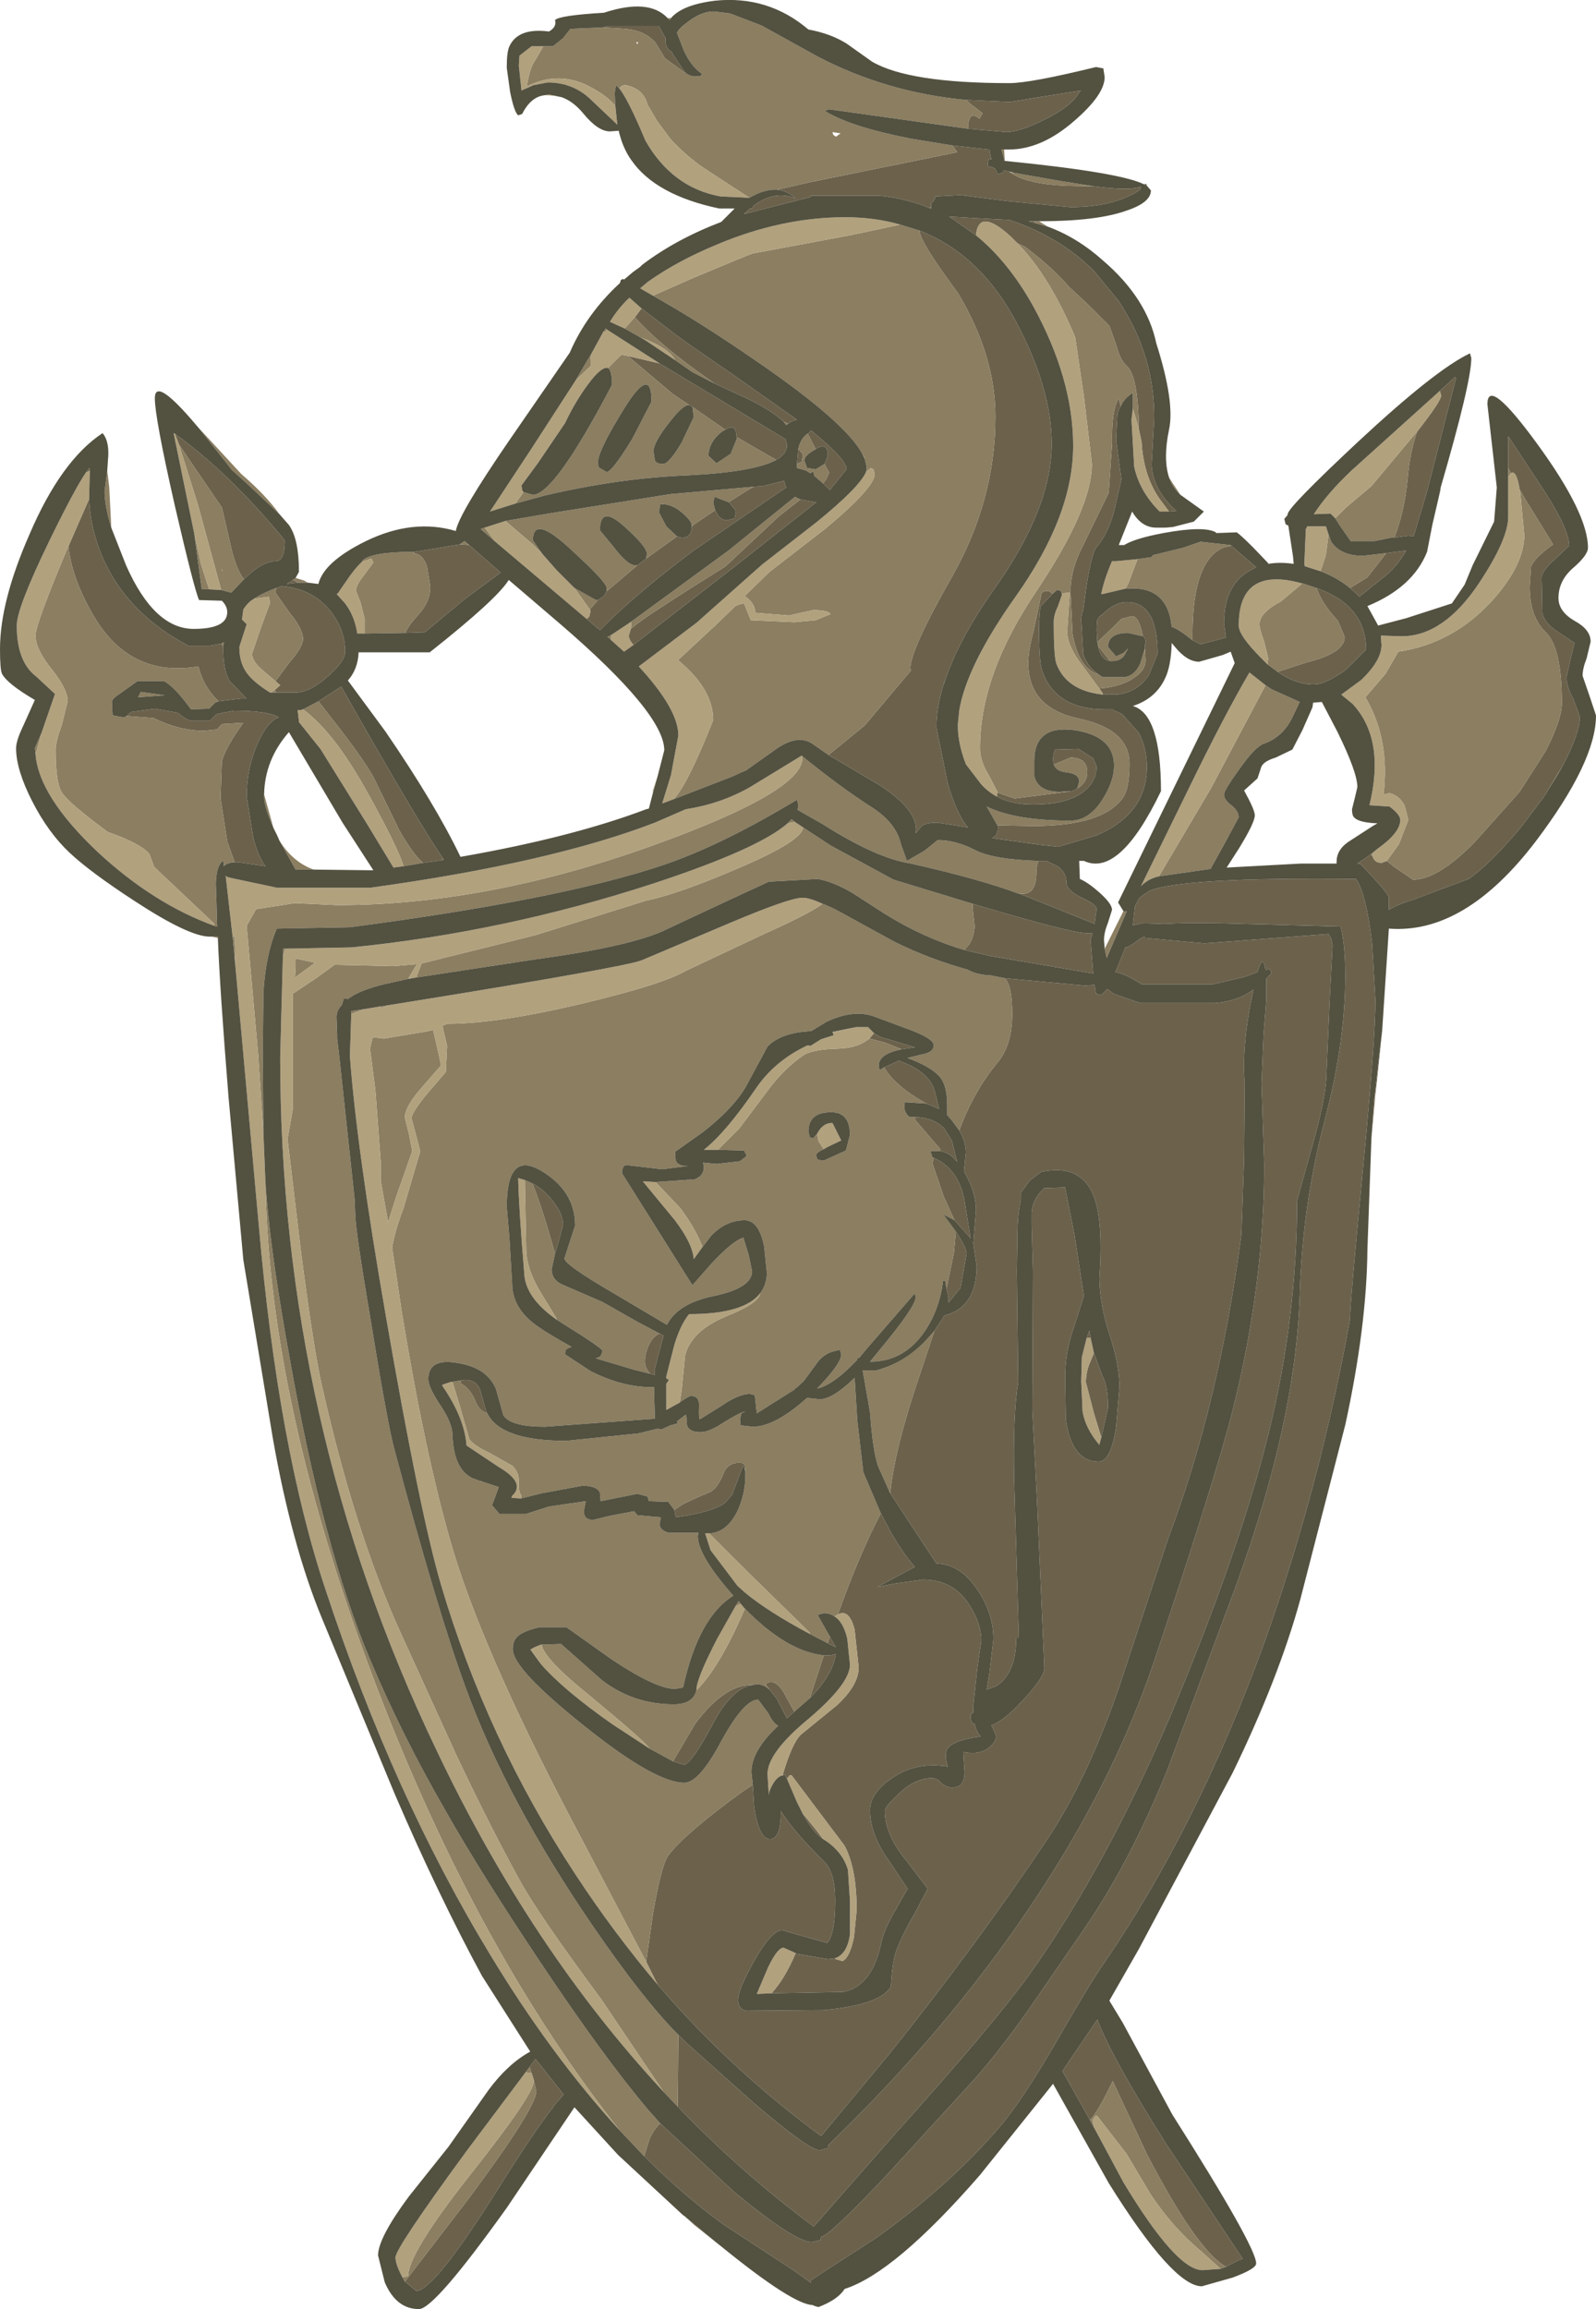 <?xml version="1.0" encoding="UTF-8" standalone="no"?>
<svg xmlns:ffdec="https://www.free-decompiler.com/flash" xmlns:xlink="http://www.w3.org/1999/xlink" ffdec:objectType="frame" height="172.2px" width="119.05px" xmlns="http://www.w3.org/2000/svg">
  <g transform="matrix(1.0, 0.0, 0.0, 1.0, 0.0, 0.0)">
    <use ffdec:characterId="1648" height="172.2" transform="matrix(1.0, 0.0, 0.0, 1.0, 0.0, 0.0)" width="119.05" xlink:href="#shape0"/>
  </g>
  <defs>
    <g id="shape0" transform="matrix(1.0, 0.0, 0.0, 1.0, 0.0, 0.0)">
      <path d="M85.35 13.75 L85.5 13.7 85.55 13.85 85.35 13.75 M107.45 36.5 L107.3 37.1 106.85 39.1 107.45 36.5 M103.1 76.85 L102.7 80.7 102.6 81.55 102.5 82.05 102.9 78.5 103.1 76.85 M81.65 13.9 Q84.4 14.25 85.1 13.9 L85.05 14.15 Q83.1 15.45 79.85 15.45 L75.15 15.0 71.65 14.55 69.75 14.65 Q69.8 14.9 69.45 15.15 L69.45 15.45 69.3 15.5 Q67.55 14.8 65.65 14.6 L60.45 14.6 60.45 14.7 55.55 15.95 55.55 15.9 55.95 15.55 56.1 15.55 56.2 15.35 Q57.8 14.15 59.35 14.8 58.7 14.2 57.95 14.15 L60.35 13.6 71.4 11.35 71.05 10.85 73.8 11.15 73.95 11.9 73.75 11.85 73.7 12.15 Q73.7 12.65 73.8 12.4 L74.2 12.55 74.45 13.0 74.85 12.85 74.85 12.7 75.3 12.8 75.35 12.85 Q76.5 13.7 79.45 13.85 L81.65 13.9 M84.95 32.0 Q84.9 28.05 84.05 27.3 83.55 26.85 83.3 25.85 L82.75 24.3 81.25 22.8 79.75 21.4 Q78.5 19.95 76.45 18.4 L75.9 18.15 75.4 17.65 Q73.0 15.45 72.8 17.55 L70.8 16.15 74.3 16.35 75.3 16.4 Q79.05 17.65 81.6 20.2 L83.45 22.45 83.7 22.85 Q86.1 26.65 86.1 31.15 L85.9 34.65 Q86.0 36.55 87.75 38.1 L87.2 38.15 86.6 37.35 Q85.3 35.6 85.15 32.95 L84.95 32.0 M74.4 59.1 L74.95 59.3 75.7 59.55 79.95 59.0 80.1 58.95 80.35 58.8 Q81.1 58.35 81.1 57.6 81.1 56.5 79.85 56.5 L78.65 57.0 78.6 57.0 78.55 56.7 Q78.55 56.2 78.7 55.9 L80.45 55.85 81.55 56.55 81.8 57.15 Q81.8 58.1 81.1 58.8 79.9 60.0 77.05 60.0 75.45 60.0 74.35 59.4 L74.4 59.1 M74.4 61.55 L77.05 61.6 Q82.25 61.6 83.75 59.5 84.25 58.8 84.25 56.95 84.25 54.4 80.5 53.6 76.7 52.8 76.7 49.45 76.7 48.5 77.1 47.05 L77.7 44.2 Q78.2 43.9 78.5 44.3 L77.6 45.25 77.5 46.45 Q77.5 49.25 77.7 49.9 78.65 52.9 82.45 52.9 L83.05 52.9 83.05 52.95 83.7 53.25 84.95 54.65 85.05 54.85 Q85.55 55.95 85.55 57.2 85.55 60.7 81.8 62.3 L78.95 63.15 77.55 63.0 74.0 62.5 Q74.45 62.35 74.45 61.6 L74.4 61.55 M82.0 51.35 Q83.7 51.2 84.65 50.5 85.45 49.95 85.45 49.25 L85.4 48.35 85.4 48.1 Q85.55 47.65 85.25 47.45 84.95 45.95 84.45 45.95 L83.65 46.15 83.05 46.75 81.85 47.9 81.8 46.95 81.85 46.2 82.05 45.95 82.1 45.9 82.15 45.9 82.2 45.85 Q83.15 44.9 84.05 44.9 86.35 44.9 86.35 48.75 L85.7 50.35 Q84.7 51.8 83.05 51.8 L82.25 51.8 82.25 51.7 82.0 51.35 M81.95 50.3 Q80.45 49.85 80.0 47.25 L79.85 44.1 Q79.85 42.45 80.8 40.65 L82.7 36.75 82.95 33.05 Q82.9 30.6 83.45 29.7 L83.6 30.3 Q83.4 30.6 83.35 30.95 L83.25 32.8 83.65 35.75 83.25 37.5 Q82.8 39.65 81.8 40.8 81.45 41.2 81.05 43.65 L80.8 45.5 Q80.65 45.85 80.65 46.3 L80.7 46.85 80.7 46.95 80.8 48.75 Q81.05 49.65 81.95 50.3 M88.95 47.75 L88.95 47.35 Q88.95 41.7 91.35 40.8 L91.85 40.7 93.7 42.3 93.15 42.6 Q91.3 43.7 91.3 46.5 L91.45 47.55 90.5 47.8 89.55 48.05 88.95 47.75 M81.9 48.15 L82.8 49.3 Q82.1 49.2 81.9 48.15 M104.0 40.1 Q104.75 38.2 105.0 35.7 105.15 33.8 105.7 32.2 107.5 29.9 107.5 29.5 L107.4 29.15 108.55 28.1 108.6 28.25 106.45 36.65 105.45 40.0 105.05 39.95 104.0 40.1 M103.4 41.25 L104.9 41.05 Q104.15 42.35 103.15 43.1 L101.4 44.5 101.2 44.3 100.7 43.85 102.0 43.05 103.4 41.25 M98.2 43.85 Q101.9 45.15 101.9 48.45 L100.4 49.95 Q98.85 51.05 98.0 51.05 96.65 51.05 95.3 50.1 L97.45 49.4 Q100.3 48.7 100.3 47.5 L99.8 46.3 99.75 46.25 Q98.6 45.0 98.2 43.85 M112.5 32.6 L112.55 32.6 115.25 36.7 Q117.05 39.5 117.05 40.7 L116.05 41.65 Q115.0 42.55 115.0 43.1 L115.05 45.6 Q115.05 46.35 116.25 47.15 L117.45 47.95 117.15 49.15 116.85 50.5 Q116.85 51.2 117.35 52.1 L117.85 53.45 Q117.85 54.65 116.6 57.05 L115.15 59.45 113.45 61.7 Q111.15 64.45 109.55 65.55 L105.4 67.1 Q104.25 67.45 103.6 67.85 L103.6 66.95 Q103.6 66.65 101.45 64.4 L101.25 64.4 102.2 63.75 102.35 63.75 102.35 63.8 102.5 64.1 Q102.7 64.35 103.05 64.35 L103.45 64.2 104.0 64.65 105.4 65.6 Q107.25 65.6 110.0 62.8 L113.35 59.05 115.3 56.0 Q116.5 53.65 116.5 52.45 116.5 48.3 115.3 47.15 114.1 46.0 114.1 43.75 L114.2 42.25 Q114.45 41.6 115.85 40.6 L113.75 37.2 113.35 36.5 Q113.1 35.0 112.7 35.3 L112.5 34.9 112.5 32.6 M49.25 158.35 L54.75 163.45 Q59.3 167.2 60.55 167.2 L61.2 167.05 61.25 166.8 Q61.8 166.8 66.1 162.25 L72.1 155.7 Q74.2 153.45 76.7 149.9 L80.8 143.95 Q84.25 138.95 87.05 132.05 L91.45 120.25 Q96.65 106.7 96.95 96.55 97.15 89.85 98.8 83.6 100.35 77.7 100.35 72.75 100.35 70.5 100.0 69.1 L91.0 68.85 Q88.4 68.8 86.9 68.9 L85.25 68.85 84.5 69.0 84.65 67.65 84.7 67.5 85.0 66.95 85.7 66.45 Q88.15 65.4 101.15 65.55 101.9 66.6 102.35 70.35 L102.6 74.6 Q102.6 77.45 101.65 87.35 100.7 97.25 100.7 98.4 98.45 110.85 94.35 122.4 89.35 136.2 82.35 146.4 81.3 147.9 78.6 152.6 76.35 156.45 74.75 158.4 71.0 162.85 65.35 166.9 60.45 170.05 60.45 170.1 L60.5 170.25 59.25 169.35 53.9 165.85 Q50.9 163.65 48.05 160.8 L48.45 159.5 Q48.8 158.75 49.25 158.35 M77.45 64.2 L78.05 64.2 78.9 64.6 Q79.55 65.1 79.55 65.8 79.55 66.4 80.7 66.95 81.8 67.45 81.8 67.8 L81.65 68.9 76.05 66.65 76.0 66.65 76.3 66.65 Q77.25 66.65 77.3 65.25 77.3 64.6 77.45 64.2 M50.6 151.75 L51.1 152.25 56.25 156.85 Q60.35 160.35 61.15 160.35 L61.75 160.2 61.8 159.95 Q70.55 151.5 76.7 142.4 83.0 133.1 86.1 123.85 90.65 110.3 91.95 105.15 94.3 95.8 94.3 86.85 L94.1 80.8 94.25 77.15 94.45 74.65 94.45 73.0 94.85 72.55 94.7 72.25 94.4 72.35 Q94.2 71.05 93.8 72.5 L92.85 72.85 90.5 73.4 85.15 73.4 Q83.9 72.6 83.2 72.5 L83.95 70.65 84.05 70.65 84.5 70.4 85.05 70.0 85.35 69.85 85.45 69.95 89.85 70.35 99.1 69.65 99.3 70.0 99.4 70.5 99.2 74.25 98.95 79.95 Q98.95 81.75 97.85 85.6 L96.75 89.55 Q96.75 98.25 94.65 106.8 92.5 115.6 87.25 128.1 82.4 139.4 76.75 147.3 74.0 151.1 66.8 159.1 L60.7 166.05 Q55.3 162.05 50.55 157.1 L50.6 151.75 M72.55 67.4 L73.4 67.65 Q80.0 69.6 81.15 69.6 L81.5 69.6 81.35 70.1 81.55 72.6 73.9 71.3 71.95 70.85 72.05 70.7 Q72.6 70.2 72.7 69.1 L72.55 67.7 72.55 67.4 M74.95 72.95 L80.95 73.5 81.65 73.45 81.75 74.1 82.15 74.2 82.6 73.75 83.05 74.1 85.05 74.8 90.65 74.8 Q92.3 74.65 93.35 73.9 L93.5 73.8 Q92.6 77.9 92.85 80.8 L92.8 86.45 92.6 92.05 Q90.95 104.65 87.15 114.7 L83.45 125.9 Q81.1 132.7 78.1 137.2 72.95 144.9 66.4 153.1 L61.25 159.3 Q54.5 154.35 49.05 148.0 L48.2 146.3 48.7 142.75 Q49.35 138.95 49.9 138.3 51.25 136.6 55.4 133.6 L56.15 133.1 56.25 134.7 Q56.6 137.15 57.45 137.15 58.25 137.15 58.25 135.05 L58.3 135.15 Q59.35 136.75 61.45 138.8 62.3 139.6 62.3 141.7 62.3 144.25 61.7 144.9 L58.35 143.95 Q57.55 143.95 56.25 146.25 55.05 148.4 55.05 149.15 55.05 149.8 55.65 149.95 L61.45 149.9 Q65.7 149.5 66.45 148.15 66.55 146.45 66.8 145.65 67.15 144.55 68.25 142.65 L69.2 140.85 67.6 138.75 Q66.0 136.8 66.0 135.05 66.0 134.75 67.0 133.8 68.25 132.6 69.5 132.6 69.9 132.6 70.2 132.95 70.55 133.3 71.05 133.3 71.95 133.3 71.95 132.15 L71.85 130.65 Q73.1 130.9 73.8 130.3 74.3 129.9 74.3 129.45 L73.95 128.65 Q74.8 128.4 76.2 126.9 77.9 125.1 77.9 124.4 L77.35 111.8 77.0 105.15 77.05 94.85 76.95 91.3 76.95 90.6 Q76.95 89.45 77.9 88.6 L79.45 88.55 80.15 92.1 80.85 96.65 80.15 98.85 Q79.45 100.8 79.45 102.65 L79.5 105.85 Q79.95 109.0 81.95 109.0 82.85 109.0 83.25 106.45 L83.5 103.45 Q83.5 101.8 82.8 99.65 82.05 97.4 82.0 95.35 82.25 92.05 81.85 90.15 81.15 86.65 77.65 87.4 L76.8 88.05 76.15 88.95 76.15 89.5 Q75.95 90.3 75.9 91.55 L75.85 94.8 75.95 103.1 Q75.55 105.45 75.65 110.4 L76.0 122.15 75.8 122.15 Q75.8 124.8 74.3 125.75 L73.6 126.0 73.8 124.8 74.1 122.25 Q74.1 119.95 72.45 117.95 71.35 116.65 69.85 116.6 L68.2 114.1 66.4 111.35 Q66.75 107.95 68.65 102.4 L69.7 99.25 70.45 98.1 Q72.85 97.5 72.85 94.4 L72.6 92.75 72.8 90.25 Q72.8 88.9 71.9 87.35 L72.05 85.95 Q72.05 85.15 71.55 84.3 72.65 81.35 74.4 79.25 75.5 77.95 75.5 75.6 75.5 73.5 74.95 72.95 M72.2 9.6 Q72.25 8.15 73.05 8.85 L73.3 8.45 72.45 7.8 72.05 7.45 75.35 7.6 78.4 7.1 80.65 6.75 80.5 6.9 Q79.9 7.95 77.95 8.9 76.1 9.85 75.05 9.85 L72.2 9.6 M51.1 5.4 L51.05 5.4 49.6 4.35 48.9 3.2 Q48.1 2.25 46.55 2.15 L44.95 2.05 45.3 1.95 49.15 1.95 49.65 2.85 49.65 3.2 Q49.75 3.7 50.1 3.85 L50.2 4.05 51.1 5.4 M61.8 56.3 L64.5 54.1 67.95 50.0 67.9 49.85 Q67.9 48.45 71.1 42.85 74.25 37.2 74.25 31.1 74.25 26.5 71.45 21.85 68.6 18.0 68.6 17.25 L68.6 17.2 Q73.2 19.0 75.9 24.2 78.45 29.05 78.45 33.1 78.45 37.9 74.15 43.95 71.5 47.7 70.5 50.75 L70.4 50.95 70.4 51.0 Q69.85 52.75 69.85 54.25 L70.7 58.45 Q71.35 60.65 72.15 61.65 L72.15 61.7 69.95 61.35 Q69.0 61.35 68.7 61.65 L68.3 62.15 Q68.6 60.5 65.6 58.55 L61.8 56.3 M77.1 16.5 L77.25 16.65 76.7 16.5 77.1 16.5 M45.15 24.55 L45.25 24.65 45.0 24.75 45.15 24.55 M46.85 26.55 L49.2 27.1 58.6 32.75 58.7 33.15 Q58.75 33.8 57.9 34.3 L54.95 32.6 Q54.9 31.5 54.1 32.05 L51.65 30.35 51.4 30.2 50.2 29.4 46.95 26.65 46.85 26.55 M47.35 23.65 L47.4 23.6 47.85 23.0 50.4 24.95 51.5 25.75 54.7 27.95 59.45 31.3 Q59.0 31.4 58.8 31.6 L58.45 31.45 Q57.6 30.65 55.9 29.8 L53.3 28.6 52.8 28.25 Q49.1 25.65 47.35 23.65 M59.55 33.45 L59.9 33.9 59.8 34.45 59.45 34.6 59.45 34.55 59.55 33.45 M59.45 34.9 L60.0 35.05 59.45 34.9 M61.4 36.05 L61.65 35.7 61.85 35.25 61.5 34.6 61.75 34.0 Q61.75 32.95 60.9 33.45 L60.85 33.5 60.25 32.35 60.5 32.1 Q63.15 34.25 63.15 35.0 L61.9 36.55 61.4 36.05 M56.2 36.3 L56.9 36.25 58.5 35.85 58.55 36.1 58.65 36.35 51.75 41.05 Q47.35 44.35 44.75 47.0 L43.75 46.15 43.95 46.0 44.05 45.55 44.0 45.45 44.6 44.75 45.05 44.45 45.25 44.1 47.55 42.15 48.2 41.65 50.5 40.0 50.85 40.1 Q51.6 40.1 51.6 39.25 L51.85 39.05 53.35 38.05 53.4 38.15 Q53.7 38.8 54.25 38.8 L54.8 38.65 54.9 38.1 54.4 37.5 54.35 37.45 Q55.35 36.8 56.2 36.3 M59.7 37.25 L60.85 37.45 60.9 37.45 54.55 42.45 47.25 48.1 Q46.9 47.7 46.9 47.4 L47.05 46.9 Q47.95 46.15 49.3 45.3 51.35 43.95 54.1 42.25 L58.1 38.5 59.7 37.25 M13.35 33.15 L13.05 32.35 Q17.15 35.3 21.25 40.3 21.25 41.8 20.6 41.85 19.55 41.85 18.2 43.2 17.7 42.6 17.3 41.1 L16.55 37.85 14.5 34.85 13.35 33.15 M6.7 35.1 L6.4 35.25 6.65 34.9 6.7 35.0 6.7 35.1 M5.1 40.75 L6.65 37.2 Q6.75 39.65 7.85 42.0 9.75 45.9 14.05 48.15 L15.65 48.15 16.5 48.0 16.65 48.2 16.65 48.35 Q16.65 49.95 17.1 50.75 L18.4 52.1 17.95 52.1 16.3 52.3 Q15.15 51.2 14.8 49.7 9.6 50.6 6.85 45.7 5.35 43.05 5.1 40.75 M9.45 53.4 L9.75 53.1 11.55 52.85 13.25 53.15 Q13.85 53.65 14.25 53.75 L15.65 53.75 16.15 53.25 17.45 53.0 Q20.0 53.0 20.8 53.5 20.2 53.7 19.65 54.6 18.4 56.8 18.4 59.4 L18.9 62.5 Q19.25 63.85 19.8 64.6 L17.75 64.3 17.5 64.3 16.95 62.75 16.45 59.55 16.55 56.75 Q16.85 55.7 18.15 53.9 L16.55 54.0 16.2 54.4 15.25 54.5 Q13.35 54.5 11.45 53.55 L9.45 53.4 M20.5 51.45 L20.9 51.1 20.55 50.8 21.55 49.45 Q22.6 48.25 22.6 47.65 22.6 46.9 21.6 45.7 L20.55 44.2 20.6 43.85 21.05 43.7 Q23.45 43.95 24.75 45.7 25.75 47.05 25.75 48.6 25.75 49.3 24.5 50.4 23.2 51.6 22.1 51.65 L20.6 51.65 20.55 51.55 20.5 51.45 M30.25 47.2 Q30.35 46.8 31.15 45.9 32.1 44.9 32.1 43.75 L31.85 42.25 Q31.5 41.25 30.85 41.3 L30.95 41.15 34.3 40.6 34.5 40.6 35.0 40.65 37.35 42.7 34.7 44.65 31.7 47.15 30.25 47.2 M21.85 43.25 L22.25 43.45 21.4 43.55 21.85 43.25 M23.75 52.3 L25.45 51.2 Q31.15 61.25 33.0 63.95 L33.0 64.15 31.55 64.35 Q30.8 63.7 29.8 61.95 L27.95 58.15 Q27.45 57.1 25.35 54.35 L23.75 52.3 M39.7 88.25 Q40.5 88.65 41.1 89.4 42.0 90.45 42.0 91.35 L41.6 92.85 41.4 93.5 Q40.35 89.75 39.7 88.25 M49.2 99.45 L49.5 99.6 48.85 102.05 48.85 102.55 48.5 102.45 Q48.1 102.0 48.1 101.55 48.1 100.95 48.4 100.3 48.7 99.65 49.2 99.45 M64.85 77.45 L65.2 77.05 Q65.6 77.35 66.25 77.5 L68.25 78.1 67.25 78.25 66.0 77.75 64.85 77.45 M70.6 96.1 L71.15 93.45 71.3 91.85 Q72.1 93.05 72.1 93.5 L71.65 96.05 70.75 97.15 70.75 96.75 70.6 96.1 M71.2 91.0 L70.4 89.25 69.55 86.75 69.65 86.35 Q71.5 87.15 71.95 89.55 L72.4 92.35 71.2 91.0 M70.15 85.85 L70.15 85.7 69.75 85.25 68.25 83.5 68.25 83.3 Q69.45 83.35 70.15 83.9 L70.4 84.1 71.0 85.05 71.4 86.65 Q70.85 85.95 70.15 85.85 M69.1 82.3 Q66.75 81.0 65.95 79.6 L67.05 79.1 Q69.4 79.95 69.75 81.45 L70.05 82.7 69.1 82.3 M82.15 107.2 L81.6 105.4 81.0 103.1 Q81.0 102.25 81.35 101.5 L81.6 100.9 82.25 102.65 Q82.65 103.35 82.65 105.0 L82.15 107.2 M81.35 99.75 L81.05 99.8 81.25 99.25 81.25 99.2 81.35 99.75 M36.35 105.4 Q35.8 105.25 35.5 104.6 35.1 103.55 34.4 103.2 L34.35 102.95 34.65 102.9 Q35.5 102.9 35.8 103.6 L36.25 105.2 36.35 105.4 M50.3 112.6 L50.9 112.2 Q51.55 111.85 53.0 111.25 53.55 110.95 54.0 109.8 54.35 109.0 55.35 109.1 L55.55 109.2 55.6 109.55 55.6 109.75 55.45 109.25 54.6 111.5 54.05 112.1 Q53.05 112.8 50.4 113.15 L50.4 113.1 50.3 112.6 M61.75 122.55 L61.9 122.05 62.35 122.85 61.75 122.55 M62.5 120.4 Q64.0 116.15 65.7 112.85 L66.5 114.35 Q67.5 116.05 68.25 116.85 L65.45 118.35 66.7 118.1 68.85 117.8 Q71.15 117.8 72.35 119.75 73.2 121.1 73.2 122.35 L72.9 124.4 72.6 127.25 72.6 127.7 72.4 127.9 Q72.4 128.4 72.55 128.5 L72.7 128.55 Q72.85 129.2 73.15 129.5 70.9 129.8 70.6 130.55 70.45 131.0 70.7 131.75 68.35 131.35 66.55 132.6 64.9 133.7 64.9 135.0 64.9 136.8 66.3 138.75 L67.7 140.85 66.85 142.35 Q65.9 143.95 65.7 145.05 65.0 148.15 62.9 148.55 L57.55 148.65 Q58.55 147.55 59.35 145.65 L59.4 145.7 61.75 146.1 62.25 146.05 62.35 146.1 62.85 146.25 Q63.4 145.95 63.7 144.45 L63.9 142.45 Q63.9 139.35 63.0 137.65 L59.05 132.4 58.9 132.4 58.7 132.65 58.55 132.35 58.4 132.4 58.4 132.3 Q59.1 129.95 59.75 129.35 L62.45 127.15 Q64.05 125.65 64.05 124.35 L63.75 121.55 Q63.35 119.95 62.5 120.4 M61.4 137.15 Q60.65 136.7 59.85 135.2 L60.9 136.5 61.4 137.15 M61.45 123.45 L61.95 123.45 62.35 123.35 Q62.1 124.95 60.4 126.65 L61.45 123.45 M59.25 127.65 L59.2 127.7 58.7 128.15 57.95 126.7 57.4 126.0 57.1 125.6 Q57.7 125.1 58.4 126.1 L59.25 127.65 M56.2 125.65 Q54.6 125.85 53.15 128.6 51.55 131.6 51.0 131.6 L50.2 131.35 51.85 128.55 Q54.1 125.55 56.2 125.65 M39.5 154.15 L39.95 153.55 42.05 156.2 41.3 157.05 41.3 157.0 41.3 157.1 Q39.9 158.85 37.05 163.4 32.35 170.85 31.05 170.85 L30.2 170.15 34.85 164.1 Q40.0 157.2 40.0 155.95 L39.8 155.05 39.65 154.6 39.5 154.15 M91.45 169.05 Q89.3 167.85 85.55 160.65 L83.0 155.2 Q81.85 157.6 81.3 158.1 L79.25 154.45 81.85 150.6 Q82.9 153.4 87.0 159.9 L92.7 168.45 Q92.35 168.55 91.55 169.0 L91.45 169.05" fill="#6c624c" fill-rule="evenodd" stroke="none"/>
      <path d="M74.9 11.15 L74.95 12.0 74.9 12.0 74.9 11.85 74.7 11.15 74.9 11.15 M77.5 16.5 L78.15 16.9 77.25 16.65 77.1 16.5 77.35 16.5 77.5 16.5 M87.2 35.6 L87.45 36.0 88.05 36.9 Q87.45 36.35 87.2 35.6 M90.7 39.75 L90.85 39.75 90.65 39.75 90.7 39.75 M102.6 81.55 L102.55 82.15 102.3 84.85 102.5 82.05 102.6 81.55 M53.95 167.65 L51.75 165.9 51.1 165.3 53.45 167.25 53.95 167.65 M16.25 69.95 L15.8 69.85 16.25 69.85 16.25 69.95 M8.0 35.1 L8.15 36.35 8.3 39.35 Q7.8 37.7 7.8 36.65 L8.0 35.1 M14.85 31.95 L14.95 32.05 18.0 35.35 Q19.85 36.95 20.85 38.35 L19.1 36.7 18.35 36.0 17.3 35.05 14.85 31.95 M22.05 43.1 L22.7 43.3 22.95 43.45 22.25 43.45 21.85 43.25 22.05 43.1 M49.8 1.35 L50.05 1.35 49.95 1.5 49.8 1.35 M81.65 13.9 L79.45 13.85 Q76.5 13.7 75.35 12.85 L75.7 12.9 79.1 13.5 81.65 13.9 M71.05 10.85 L71.4 11.35 60.35 13.6 57.95 14.15 Q57.0 14.1 55.9 14.75 L52.45 12.5 Q51.15 11.6 50.0 10.35 L49.0 9.0 48.3 7.8 Q48.05 6.8 47.05 6.45 46.4 6.2 46.2 6.6 L45.95 6.35 45.85 6.95 45.9 7.9 Q45.35 7.2 44.15 6.55 41.75 5.2 39.3 6.45 39.5 5.05 39.95 4.45 L40.5 3.5 40.5 3.45 41.25 3.45 42.0 2.85 42.55 2.15 44.95 2.05 46.55 2.15 Q48.1 2.25 48.9 3.2 L49.6 4.35 51.05 5.4 51.1 5.4 Q51.45 5.7 51.85 5.7 L52.3 5.65 52.35 5.5 Q51.55 4.95 51.0 3.75 L50.5 2.45 Q50.6 2.15 51.35 1.6 52.35 0.85 53.25 0.85 L54.45 1.0 56.8 1.9 61.05 4.25 Q66.15 6.9 72.05 7.45 L72.45 7.8 73.3 8.45 73.05 8.85 Q72.25 8.15 72.2 9.6 L67.9 9.0 61.85 8.15 61.55 8.25 61.65 8.35 Q63.6 9.5 68.0 10.35 L71.05 10.85 M55.55 15.9 L55.55 15.95 55.5 15.95 55.55 15.9 M69.3 15.5 L69.45 15.45 69.45 15.55 69.3 15.5 M75.9 18.15 L76.45 18.4 Q78.5 19.95 79.75 21.4 L81.25 22.8 82.75 24.3 83.3 25.85 Q83.55 26.85 84.05 27.3 84.9 28.05 84.95 32.0 L84.5 30.45 84.5 29.3 Q83.85 29.7 83.6 30.3 L83.45 29.7 Q82.9 30.6 82.95 33.05 L82.7 36.75 80.8 40.65 Q79.85 42.45 79.85 44.1 L80.0 47.25 Q80.45 49.85 81.95 50.3 L82.25 50.5 83.65 50.5 Q84.55 50.55 85.05 49.5 L85.4 48.35 85.45 49.25 Q85.45 49.95 84.65 50.5 83.7 51.2 82.0 51.35 L80.45 49.25 Q79.6 48.0 79.6 47.1 L79.8 44.2 79.2 44.25 79.1 44.05 78.85 44.0 78.5 44.3 Q78.2 43.9 77.7 44.2 L77.1 47.05 Q76.7 48.5 76.7 49.45 76.7 52.8 80.5 53.6 84.25 54.4 84.25 56.95 84.25 58.8 83.75 59.5 82.25 61.6 77.05 61.6 L74.4 61.55 73.6 60.15 Q75.75 61.2 79.85 61.2 81.25 61.2 82.25 59.6 83.1 58.25 83.1 57.1 83.1 54.9 80.15 54.45 77.15 54.05 77.15 56.75 L77.15 57.9 Q77.45 59.05 79.05 59.05 L79.95 59.0 75.7 59.55 74.95 59.3 74.4 59.1 74.4 59.05 73.75 57.8 Q73.1 56.75 73.1 55.8 73.1 50.3 77.3 44.1 81.45 37.9 81.45 34.6 L80.85 29.55 80.2 25.15 Q78.3 20.6 75.9 18.15 M84.85 41.7 L85.9 41.55 86.0 41.4 88.25 40.85 89.55 40.4 91.8 40.65 91.85 40.7 91.35 40.8 Q88.95 41.7 88.95 47.35 L88.95 47.75 88.5 47.4 Q87.85 46.9 87.4 46.75 87.1 43.65 84.05 43.9 L83.95 43.9 84.15 43.55 84.85 41.7 M82.15 44.25 L82.25 44.3 82.15 44.3 82.15 44.25 M81.85 47.9 L83.05 46.75 83.65 46.15 84.45 45.95 Q84.95 45.95 85.25 47.45 L84.15 47.2 Q82.65 47.2 82.65 48.25 L83.25 48.95 83.8 48.7 84.15 48.35 84.1 48.45 83.85 48.9 Q83.55 49.3 82.95 49.3 L82.8 49.3 81.9 48.15 81.85 47.9 M82.1 45.9 L82.2 45.85 82.15 45.9 82.1 45.9 M82.4 70.75 L83.8 67.95 83.85 68.0 84.05 67.95 82.55 71.45 82.4 70.75 M104.0 40.1 L103.75 40.1 102.55 40.35 100.75 40.35 99.95 39.2 99.6 38.65 100.4 37.85 102.3 36.25 105.35 32.6 105.7 32.2 Q105.15 33.8 105.0 35.7 104.75 38.2 104.0 40.1 M97.45 39.4 L97.4 39.55 97.4 39.45 97.45 39.4 M97.3 41.9 L97.35 42.15 97.4 42.25 97.3 42.2 97.3 41.9 M98.5 42.6 L98.9 41.4 99.1 39.85 99.3 40.4 Q100.0 41.45 101.65 41.45 L103.4 41.25 102.0 43.05 100.7 43.85 Q99.7 43.05 98.5 42.6 M94.55 49.55 L94.55 49.5 94.6 49.1 94.3 47.85 Q93.95 46.95 93.95 46.55 93.95 45.7 95.55 44.85 L97.1 43.55 97.1 43.5 97.15 43.5 98.2 43.85 Q98.6 45.0 99.75 46.25 L99.8 46.3 100.3 47.5 Q100.3 48.7 97.45 49.4 L95.3 50.1 94.55 49.55 M112.55 32.6 L112.5 32.6 112.5 32.55 112.55 32.6 M112.5 34.9 L112.7 35.3 112.5 35.55 112.5 34.9 M113.35 36.5 L113.75 37.2 115.85 40.6 Q114.45 41.6 114.2 42.25 L114.1 43.75 Q114.1 46.0 115.3 47.15 116.5 48.3 116.5 52.45 116.5 53.65 115.3 56.0 L113.35 59.05 110.0 62.8 Q107.25 65.6 105.4 65.6 L104.0 64.65 103.45 64.2 104.35 62.95 105.05 61.15 104.8 60.15 Q104.45 59.35 103.65 59.15 L103.2 59.25 Q103.7 55.15 101.85 52.0 L103.35 50.25 104.3 48.6 Q108.35 48.0 111.25 44.85 113.7 42.15 113.7 39.9 L113.4 36.75 113.35 36.5 M102.35 63.75 L102.2 63.75 102.45 63.55 102.35 63.75 M115.15 59.45 L116.6 57.05 116.2 57.75 115.15 59.45 M94.4 51.1 L94.85 51.4 96.95 52.35 96.4 53.5 Q95.7 54.95 94.3 55.45 93.65 55.65 92.45 57.35 91.3 58.95 91.3 59.25 91.3 59.65 91.85 60.05 92.4 60.5 92.4 60.95 L91.35 62.9 90.3 64.8 86.45 65.35 90.35 58.75 94.4 51.1 M49.25 158.35 Q48.8 158.75 48.45 159.5 L48.05 160.8 46.25 158.9 Q35.7 145.6 28.15 125.95 20.05 104.75 19.8 88.2 L19.9 89.5 Q20.3 94.1 21.6 101.25 24.15 115.6 27.6 123.75 30.0 129.45 33.3 135.15 35.85 139.65 40.25 146.25 45.05 153.45 48.4 157.4 L49.25 158.35 M17.55 71.95 L17.35 69.85 17.45 69.85 17.5 69.85 17.55 71.95 M16.85 65.45 L16.8 65.3 16.95 65.4 16.85 65.45 M59.85 56.4 Q62.75 58.75 64.95 60.15 66.85 61.35 67.2 62.95 L67.65 64.2 68.95 63.45 69.95 62.65 Q71.3 62.65 72.75 63.4 74.1 64.1 77.45 64.2 77.3 64.6 77.3 65.25 77.25 66.65 76.3 66.65 L76.0 66.65 Q73.05 65.55 67.95 64.4 65.35 64.0 61.35 61.45 L59.5 60.4 59.55 60.0 59.45 59.65 59.35 59.7 Q53.7 63.1 49.35 64.55 41.7 67.1 26.1 69.15 L20.65 69.25 Q19.85 71.05 19.65 73.95 L19.6 78.8 19.65 84.5 19.25 78.55 18.4 69.05 19.1 67.8 21.05 67.5 22.0 67.35 25.15 67.5 Q36.25 67.5 48.55 63.1 59.85 59.05 59.85 56.55 L59.85 56.4 M50.6 151.75 L50.55 157.1 49.5 156.0 44.85 149.1 Q40.0 142.55 38.7 140.1 36.5 136.1 34.0 130.8 L29.9 121.8 Q26.5 114.35 24.05 103.5 23.45 101.0 22.45 93.35 L21.45 84.95 21.85 82.65 21.85 74.1 23.65 72.9 24.95 71.95 29.35 72.05 31.1 71.9 30.5 72.9 30.45 73.0 28.65 73.4 Q26.8 73.85 25.95 74.5 L25.65 74.45 25.5 74.95 Q25.1 75.35 25.1 75.85 L25.15 77.15 25.15 77.45 25.3 78.7 26.45 89.4 26.5 90.55 Q26.5 91.7 27.75 99.05 28.95 106.45 29.45 108.2 32.65 120.2 34.75 125.9 37.8 134.25 44.2 143.6 48.0 149.15 50.6 151.75 M21.1 71.35 L21.1 70.75 21.25 70.75 21.25 70.85 21.1 71.35 M58.75 61.4 L59.05 61.1 59.3 61.3 58.75 61.4 M59.9 61.7 L61.95 63.05 66.65 65.6 72.55 67.4 72.55 67.7 72.7 69.1 Q72.6 70.2 72.05 70.7 L71.95 70.85 Q68.9 69.95 66.0 68.15 L63.6 66.6 Q62.15 65.75 61.0 65.55 L57.35 65.75 54.0 67.3 49.3 69.5 Q46.55 70.65 39.9 71.55 L31.05 72.9 31.45 71.85 39.9 69.75 48.25 67.15 Q50.5 66.7 54.95 64.8 59.9 62.7 59.9 61.7 M74.95 72.95 Q75.5 73.5 75.5 75.6 75.5 77.95 74.4 79.25 72.65 81.35 71.55 84.3 L71.0 83.55 70.65 83.15 70.65 82.4 Q70.65 80.95 70.1 80.3 69.45 79.55 67.7 78.9 L68.7 78.65 Q69.65 78.5 69.65 77.95 69.65 77.45 67.75 76.75 L65.05 75.75 Q63.55 75.3 61.65 76.2 L60.5 76.9 Q58.25 77.0 57.25 78.05 L55.6 81.1 Q54.65 82.7 52.4 84.45 L50.35 85.9 50.4 86.55 Q50.6 87.0 51.35 86.95 L49.4 87.2 46.85 86.9 Q46.4 86.8 46.4 87.5 L51.65 95.85 53.1 94.2 Q54.7 92.5 55.45 92.3 L55.85 93.6 56.1 94.8 Q56.1 96.05 53.25 96.65 50.55 97.2 49.75 98.8 L45.7 96.4 Q42.1 94.3 42.1 93.85 L42.9 91.4 Q42.9 88.8 40.35 87.3 37.8 85.8 37.8 90.0 L38.0 92.35 38.2 95.7 Q38.2 97.4 39.75 98.65 40.65 99.35 42.65 100.45 42.3 100.55 42.3 100.6 42.15 100.65 42.15 101.0 L44.05 102.25 Q46.4 103.45 48.65 103.45 L48.8 103.45 48.8 104.1 48.85 105.8 40.65 106.4 Q38.1 106.4 37.55 105.55 L37.0 103.6 Q36.35 102.0 34.15 101.65 31.95 101.25 31.95 102.85 31.95 103.45 32.85 104.8 33.75 106.15 33.75 107.0 33.85 109.85 35.55 110.35 L37.2 110.9 36.95 111.6 36.7 112.25 37.25 112.9 39.25 112.9 40.95 112.35 43.7 111.95 43.55 112.7 Q43.55 113.35 44.25 113.35 L45.45 113.05 47.3 112.7 47.55 113.0 49.3 113.15 49.2 113.65 Q49.2 114.1 49.85 114.3 L52.1 114.3 52.05 114.55 Q52.05 116.0 54.7 119.0 52.1 120.6 50.95 125.85 L50.35 125.95 Q48.95 125.95 45.7 123.8 L42.25 121.35 40.25 121.35 Q38.95 121.65 38.55 122.1 38.25 122.4 38.25 123.0 38.25 124.45 43.5 128.65 48.85 132.95 51.05 132.95 52.15 132.95 53.8 129.85 55.5 126.75 56.55 126.75 L57.3 127.75 Q57.65 128.5 58.05 128.7 56.05 130.55 56.05 132.15 L56.15 133.1 55.4 133.6 Q51.25 136.6 49.9 138.3 49.35 138.95 48.7 142.75 L48.2 146.3 42.5 135.45 Q35.8 122.65 33.6 114.95 31.65 108.15 29.95 97.7 L29.25 93.05 Q29.45 91.8 30.1 90.1 L31.35 85.85 30.7 83.4 Q30.7 82.95 32.0 81.4 L33.25 79.95 33.35 78.0 33.0 76.5 33.35 76.35 Q37.15 76.35 43.6 74.8 49.45 73.4 51.15 72.4 L57.0 69.65 Q60.55 68.05 61.35 67.4 61.9 67.6 62.55 67.95 L66.75 70.25 Q69.4 71.55 72.15 72.3 72.85 72.7 73.95 72.75 L74.95 72.95 M69.7 99.25 L68.65 102.4 Q66.75 107.95 66.4 111.35 L65.5 109.35 Q65.1 108.2 64.9 105.35 L64.35 102.2 65.35 102.2 Q67.65 101.6 69.3 99.7 L69.7 99.25 M26.2 75.65 L26.2 75.4 27.2 75.25 26.25 75.6 26.2 75.65 M28.4 75.05 L29.05 74.95 28.45 75.15 28.4 75.05 M62.15 10.05 L62.35 10.2 62.7 9.95 62.1 9.85 62.15 10.05 M68.6 17.2 L68.6 17.25 Q68.6 18.0 71.45 21.85 74.25 26.5 74.25 31.1 74.25 37.2 71.1 42.85 67.9 48.45 67.9 49.85 L67.95 50.0 64.5 54.1 61.8 56.3 60.65 55.5 Q59.6 54.75 58.05 55.75 L55.65 57.45 Q55.5 57.5 54.65 57.9 L50.25 59.6 Q51.3 58.5 53.2 53.7 53.2 51.4 50.6 49.25 L50.55 49.25 53.35 46.65 54.8 45.25 54.85 45.2 Q55.15 45.05 55.5 45.0 L56.0 46.25 59.25 46.4 60.85 46.25 61.95 45.8 Q61.8 45.5 60.65 45.5 L59.75 45.7 58.85 45.9 56.35 45.7 Q56.3 44.95 55.55 44.45 L57.4 42.65 61.6 39.4 Q65.25 36.35 65.25 35.35 L65.15 35.0 64.95 34.9 64.6 35.2 64.65 34.85 64.5 34.2 64.5 34.15 64.3 33.8 Q63.0 31.45 56.6 27.05 52.2 24.0 48.7 22.05 L51.65 20.75 Q55.7 19.05 56.15 18.9 L63.4 17.55 67.15 16.75 68.6 17.2 M72.15 61.7 L72.15 61.65 72.2 61.7 72.15 61.7 M70.4 51.0 L70.4 50.95 70.5 50.75 70.4 51.0 M47.6 3.15 L47.45 3.15 47.55 3.3 47.6 3.15 M44.1 26.4 L44.05 26.85 44.05 27.15 44.1 27.25 42.95 28.35 43.65 27.15 44.1 26.4 M38.45 37.55 L39.05 36.7 39.75 36.9 Q41.35 36.9 45.65 28.7 45.65 27.6 45.35 27.45 L46.35 26.45 46.85 26.55 46.95 26.65 50.2 29.4 51.4 30.2 Q51.0 30.2 50.25 31.1 48.75 32.9 48.75 33.65 L48.85 34.35 49.05 34.55 49.45 34.6 Q49.9 34.6 50.85 33.0 L51.75 31.1 51.65 30.35 54.1 32.05 53.9 32.15 Q52.85 32.95 52.85 34.0 L53.45 34.55 54.5 33.85 54.95 32.75 54.95 32.6 57.9 34.3 Q56.25 35.2 51.3 35.45 46.2 35.65 40.65 36.95 L38.45 37.55 M46.6 24.5 L47.35 23.65 Q49.1 25.65 52.8 28.25 L53.3 28.6 51.65 27.75 50.35 26.85 Q49.9 25.95 47.75 25.15 L46.6 24.5 M58.45 31.45 L58.8 31.6 58.65 31.7 58.45 31.45 M59.55 33.45 Q59.7 32.8 60.15 32.4 L60.25 32.35 60.85 33.5 Q60.0 33.95 60.0 34.35 L60.2 34.9 60.85 35.0 61.5 34.6 61.85 35.25 61.65 35.7 61.4 36.05 60.75 35.5 60.65 35.15 60.45 35.3 60.15 35.1 60.0 35.05 59.45 34.9 59.45 34.6 59.8 34.45 59.9 33.9 59.55 33.45 M56.2 36.3 Q55.35 36.8 54.35 37.45 L53.3 37.05 53.2 37.5 53.35 38.05 51.85 39.05 51.6 39.25 51.6 39.2 Q51.6 38.85 50.9 38.25 50.1 37.55 49.25 37.6 L49.15 38.2 49.7 39.25 50.5 40.0 48.2 41.65 48.25 41.3 Q48.25 40.75 46.5 39.2 44.75 37.65 44.75 39.55 L45.7 40.7 Q46.8 42.15 47.35 42.15 L47.55 42.15 45.25 44.1 45.25 43.85 Q45.25 43.4 42.5 40.9 39.75 38.35 39.75 40.3 L40.45 41.3 39.75 40.6 37.7 38.85 40.9 38.3 50.0 36.85 56.2 36.3 M44.6 44.75 L44.0 45.45 42.85 43.85 44.45 44.75 44.6 44.75 M36.95 40.4 L35.85 39.45 36.15 39.35 36.95 40.4 M48.6 29.95 Q48.6 27.2 46.6 30.4 44.6 33.6 44.6 34.5 L44.65 34.85 45.25 35.2 Q45.65 35.2 47.15 32.75 L48.6 29.95 M45.6 47.75 L45.4 47.55 45.3 47.5 45.6 47.35 45.6 47.45 45.6 47.75 M47.1 46.35 L54.35 41.05 59.3 37.05 59.7 37.25 58.1 38.5 54.1 42.25 Q51.35 43.95 49.3 45.3 47.95 46.15 47.05 46.9 L47.1 46.35 M49.4 59.9 L49.45 59.9 49.4 59.9 M14.5 39.85 L15.0 42.1 15.6 43.95 15.05 43.95 14.5 39.85 M16.5 44.0 L14.75 37.6 13.35 33.15 14.5 34.85 16.55 37.85 17.3 41.1 Q17.7 42.6 18.2 43.2 L17.25 44.2 16.5 44.0 M3.1 54.65 L2.65 56.25 2.6 55.8 3.1 54.65 M16.0 69.05 L16.0 68.9 11.5 64.65 11.15 63.7 Q10.5 62.9 8.05 62.05 5.2 59.95 4.65 59.15 4.15 58.45 4.15 55.95 4.15 55.3 4.6 54.1 L5.05 52.3 Q5.05 51.4 3.85 49.9 2.65 48.4 2.65 47.4 2.65 46.55 5.05 40.85 L5.1 40.75 Q5.35 43.05 6.85 45.7 9.6 50.6 14.8 49.7 15.15 51.2 16.3 52.3 L16.05 52.4 15.6 52.85 14.25 52.9 Q13.05 51.25 12.25 50.8 L10.25 50.8 8.7 51.9 Q8.35 52.15 8.35 52.35 L8.4 53.35 9.25 53.5 9.45 53.4 11.45 53.55 Q13.35 54.5 15.25 54.5 L16.2 54.4 16.55 54.0 18.15 53.9 Q16.85 55.7 16.55 56.75 L16.45 59.55 16.95 62.75 17.5 64.3 Q16.9 64.35 16.7 64.6 L16.65 64.2 Q16.15 64.5 16.1 65.85 L16.15 67.4 16.2 69.1 16.0 69.05 M16.5 48.0 L16.7 47.9 16.65 48.2 16.5 48.0 M16.55 42.45 L16.55 42.55 16.6 42.55 16.55 42.45 M20.2 51.65 L20.5 51.45 20.55 51.55 20.6 51.65 20.2 51.65 M20.55 50.8 L19.55 49.95 Q18.8 49.3 18.8 48.75 L19.5 46.7 20.15 44.95 20.05 44.5 18.95 44.65 Q19.55 44.25 20.6 43.85 L20.55 44.2 21.6 45.7 Q22.6 46.9 22.6 47.65 22.6 48.25 21.55 49.45 L20.55 50.8 M27.2 47.25 L27.2 47.2 27.2 46.15 26.9 44.95 26.55 44.05 Q26.55 43.65 27.15 42.9 L27.85 41.95 27.7 41.65 27.0 41.9 27.05 41.8 Q27.7 41.15 30.95 41.15 L30.85 41.3 Q31.5 41.25 31.85 42.25 L32.1 43.75 Q32.1 44.9 31.15 45.9 30.35 46.8 30.25 47.2 L27.2 47.25 M25.2 44.25 L25.2 44.4 25.1 44.3 25.2 44.25 M36.55 38.15 L36.5 38.15 36.55 38.15 M35.0 40.65 L34.5 40.6 34.3 40.6 34.65 40.35 35.0 40.65 M30.1 64.6 Q29.75 63.35 27.55 59.35 24.95 54.6 22.6 52.9 L23.75 52.3 25.35 54.35 Q27.45 57.1 27.95 58.15 L29.8 61.95 Q30.8 63.7 31.55 64.35 L30.1 64.6 M33.0 63.95 L33.1 64.1 33.0 64.15 33.0 63.95 M19.7 59.25 L20.4 61.75 Q19.7 60.15 19.7 59.45 L19.7 59.25 M20.85 62.7 Q21.85 64.3 23.4 64.85 L22.05 64.85 20.85 62.7 M22.05 71.5 L22.15 71.5 23.5 71.8 22.0 72.9 22.05 72.05 22.05 71.5 M10.5 51.6 L12.3 51.85 10.3 52.0 10.5 51.6 M32.55 77.85 L32.9 79.45 31.55 81.0 Q30.2 82.5 30.2 83.35 L30.5 84.55 30.75 85.85 29.55 89.25 28.95 91.15 28.4 88.05 28.4 86.6 28.0 81.3 27.6 78.2 27.8 77.35 28.65 77.45 31.95 76.9 32.3 76.8 32.55 77.85 M41.5 98.4 L41.5 98.3 40.4 96.5 Q39.25 94.65 39.25 93.1 L39.15 88.0 39.7 88.25 Q40.35 89.75 41.4 93.5 L41.15 94.65 Q41.15 95.45 41.95 95.8 L44.95 97.1 47.5 98.55 49.2 99.45 Q48.7 99.65 48.4 100.3 48.1 100.95 48.1 101.55 48.1 102.0 48.5 102.45 L47.3 102.15 44.45 101.3 44.8 101.15 44.95 100.75 Q44.95 100.55 42.05 98.75 L41.5 98.4 M80.35 58.8 L80.5 58.3 Q80.5 57.7 79.55 57.6 78.75 57.5 78.6 57.0 L78.65 57.0 79.85 56.5 Q81.1 56.5 81.1 57.6 81.1 58.35 80.35 58.8 M53.55 85.75 L55.15 84.15 57.4 81.15 Q58.5 79.7 59.85 78.75 60.5 78.25 62.6 78.2 64.0 78.15 64.85 77.45 L66.0 77.75 67.25 78.25 Q65.55 78.6 65.55 79.45 65.55 79.95 65.85 79.65 L65.95 79.6 Q66.75 81.0 69.1 82.3 L67.55 82.2 67.5 82.15 67.45 82.5 Q67.45 83.0 67.85 83.3 L68.25 83.3 68.25 83.5 69.75 85.25 70.15 85.7 70.15 85.85 69.4 85.85 69.55 86.3 69.65 86.35 69.55 86.75 70.4 89.25 71.2 91.0 70.35 90.55 71.3 91.85 71.15 93.45 70.6 96.1 70.5 95.5 70.35 95.5 Q70.1 97.6 69.0 99.25 67.45 101.55 64.9 101.55 L65.55 100.75 Q68.3 97.45 68.3 96.75 L68.25 96.45 68.15 96.55 64.55 100.7 64.1 101.25 63.95 101.3 63.95 101.4 Q62.15 103.3 60.95 103.55 62.75 101.7 62.75 101.0 L62.65 100.65 62.55 100.7 Q61.65 100.8 61.05 101.5 L59.95 103.0 59.4 103.5 59.3 103.5 59.3 103.6 56.45 105.4 56.3 104.05 55.95 103.95 Q55.1 103.95 53.8 104.85 L52.2 105.85 Q52.1 105.7 52.15 104.8 52.15 104.1 51.55 104.1 51.4 104.1 50.75 104.55 L50.7 104.6 50.85 103.65 51.1 101.1 Q51.55 99.25 54.2 98.15 56.6 97.2 56.7 96.45 57.2 95.8 57.2 94.9 L57.0 92.95 Q56.6 91.0 55.55 91.0 54.15 91.0 53.05 92.15 L52.4 93.0 Q51.9 91.65 50.75 90.1 L48.9 88.15 51.8 87.95 Q52.5 87.7 52.5 87.05 L52.45 86.7 53.45 86.8 55.2 86.6 55.7 86.2 55.5 85.8 53.55 85.75 M63.85 76.6 L62.1 77.0 62.1 76.95 63.85 76.6 M61.45 85.7 Q60.9 85.95 60.9 86.1 60.9 86.45 61.05 86.5 L61.45 86.55 63.1 85.8 63.4 84.65 Q63.4 82.85 61.85 82.95 60.3 83.0 60.3 84.4 L60.4 84.8 60.65 84.9 60.95 84.55 61.05 85.1 61.45 85.7 M61.95 83.75 L62.1 83.75 62.15 83.85 61.95 83.75 M36.35 105.4 Q37.35 107.45 42.25 107.45 L47.6 106.9 49.05 106.55 49.35 106.6 50.0 106.3 50.55 106.15 50.5 106.0 51.15 105.5 51.2 105.65 51.25 106.3 Q51.4 106.8 52.25 106.8 52.9 106.8 53.95 106.1 55.15 105.35 55.6 105.25 L55.3 105.4 55.2 105.85 55.25 106.3 56.15 106.4 Q57.8 106.4 60.2 104.25 L61.15 104.35 Q62.1 104.35 63.75 102.75 L63.95 105.95 64.4 109.8 65.7 112.85 Q64.0 116.15 62.5 120.4 L62.25 120.55 Q61.9 120.3 61.45 120.3 L61.1 120.4 61.0 120.45 61.7 121.7 61.9 122.05 61.75 122.55 60.4 121.85 60.4 121.75 55.9 117.35 52.9 114.35 Q54.25 114.3 55.05 112.6 55.6 111.35 55.6 110.0 L55.6 109.75 55.6 109.55 55.55 109.2 55.35 109.1 Q54.35 109.0 54.0 109.8 53.55 110.95 53.0 111.25 51.55 111.85 50.9 112.2 L50.3 112.6 49.85 112.0 48.4 111.95 48.3 111.6 47.55 111.4 44.8 111.95 44.8 111.9 44.75 111.3 Q44.5 110.8 43.45 110.8 L40.45 111.35 38.85 111.75 38.9 111.55 Q38.65 111.25 38.7 110.45 38.7 109.75 38.2 109.3 L36.5 108.35 Q35.25 107.75 35.0 107.3 L34.3 104.85 33.75 103.05 34.35 102.95 34.4 103.2 Q35.1 103.55 35.5 104.6 35.8 105.25 36.35 105.4 M61.45 123.45 L60.4 126.65 59.25 127.65 58.4 126.1 Q57.7 125.1 57.1 125.6 L57.4 126.0 Q56.95 125.6 56.45 125.6 L56.2 125.65 Q54.1 125.55 51.85 128.55 L50.2 131.35 48.45 130.4 Q48.15 129.9 44.1 126.55 40.55 123.7 40.4 122.65 L41.85 122.6 44.9 125.3 Q47.25 127.1 50.25 127.1 51.7 127.1 51.95 126.05 53.65 124.4 55.55 120.0 L55.5 119.9 Q58.65 123.15 61.45 123.45 M40.35 124.1 L39.55 123.0 39.6 123.0 40.35 124.1 M54.85 119.8 L55.1 119.4 55.25 119.6 54.85 119.8 M33.05 103.25 L33.1 103.5 32.95 103.3 33.05 103.25 M41.3 157.05 L41.3 157.1 41.3 157.0 41.3 157.05 M30.2 170.15 L30.0 169.8 30.05 169.8 Q30.55 169.8 30.45 169.6 30.65 167.75 35.3 161.9 39.8 156.2 39.8 155.25 L39.8 155.05 40.0 155.95 Q40.0 157.2 34.85 164.1 L30.2 170.15 M39.2 154.55 L39.5 154.15 39.65 154.6 39.2 154.55 M91.05 169.2 L89.55 167.85 Q87.45 166.1 85.8 163.6 L84.05 160.65 81.85 157.8 81.7 157.8 81.5 158.1 81.6 158.65 81.3 158.1 Q81.85 157.6 83.0 155.2 L85.55 160.65 Q89.3 167.85 91.45 169.05 L91.05 169.2" fill="#8b7e61" fill-rule="evenodd" stroke="none"/>
      <path d="M87.5 39.3 L87.05 39.35 86.85 39.35 87.5 39.3 M41.9 7.25 L41.45 7.15 40.65 7.1 40.95 7.05 41.9 7.25 M84.95 32.0 L85.15 32.95 Q85.3 35.6 86.6 37.35 L87.2 38.15 86.5 38.15 Q85.0 36.65 84.6 34.8 L84.4 31.3 84.5 30.45 84.95 32.0 M72.8 17.55 Q73.0 15.45 75.4 17.65 L75.9 18.15 Q78.3 20.6 80.2 25.15 L80.85 29.55 81.45 34.6 Q81.45 37.9 77.3 44.1 73.1 50.3 73.1 55.8 73.1 56.75 73.75 57.8 L74.4 59.05 74.4 59.1 74.35 59.4 Q73.7 59.05 73.2 58.5 L72.05 57.0 Q71.45 55.45 71.45 54.15 L71.45 54.0 71.55 53.0 Q72.1 49.65 75.75 44.5 80.05 38.45 80.05 33.25 80.05 28.25 77.05 22.8 75.2 19.5 72.8 17.55 M79.2 44.25 L79.8 44.2 79.6 47.1 Q79.6 48.0 80.45 49.25 L82.0 51.35 82.25 51.7 82.25 51.8 Q79.55 51.5 78.8 49.5 78.6 48.95 78.6 46.4 78.6 45.85 78.9 45.25 L79.2 44.4 79.2 44.25 M84.85 41.7 L84.15 43.55 83.95 43.9 82.25 44.3 82.15 44.25 Q82.4 43.1 82.95 41.85 L83.25 41.85 84.85 41.7 M105.7 32.2 L105.35 32.6 102.3 36.25 100.4 37.85 99.6 38.65 99.25 38.3 98.0 38.35 Q99.0 36.8 100.8 35.1 L107.4 29.15 107.5 29.5 Q107.5 29.9 105.7 32.2 M97.45 39.4 L97.5 39.25 98.9 39.25 99.1 39.85 98.9 41.4 98.5 42.6 97.4 42.25 97.35 42.15 97.3 41.9 97.4 39.55 97.45 39.4 M94.55 49.55 L94.1 49.1 Q92.4 47.4 92.4 46.65 92.4 42.2 97.1 43.5 L97.1 43.55 95.55 44.85 Q93.95 45.7 93.95 46.55 93.95 46.95 94.3 47.85 L94.6 49.1 94.55 49.5 94.55 49.55 M112.7 35.3 Q113.1 35.0 113.35 36.5 L113.4 36.75 113.7 39.9 Q113.7 42.15 111.25 44.85 108.35 48.0 104.3 48.6 L103.35 50.25 101.85 52.0 Q103.7 55.15 103.2 59.25 L103.65 59.15 Q104.45 59.35 104.8 60.15 L105.05 61.15 104.35 62.95 103.45 64.2 103.05 64.35 Q102.7 64.35 102.5 64.1 L102.35 63.8 102.35 63.75 102.45 63.55 102.75 63.3 Q104.45 62.1 104.45 61.15 104.45 60.75 103.65 60.15 L102.15 60.05 Q103.35 55.15 100.9 52.5 L100.05 51.8 101.55 50.7 Q103.05 49.25 103.05 48.1 L103.0 47.4 104.55 47.45 Q107.7 47.45 110.35 43.45 112.5 40.2 112.5 38.55 L112.5 35.55 112.7 35.3 M94.4 51.1 L90.35 58.75 86.45 65.35 Q85.6 65.55 85.1 66.1 L88.65 58.85 Q91.3 53.4 93.2 50.15 L94.4 51.1 M46.25 158.9 Q41.15 153.35 36.55 145.75 29.35 133.9 24.3 118.6 20.75 108.0 19.3 91.35 L17.55 71.95 17.5 69.85 17.45 69.85 17.35 69.85 16.85 65.45 16.95 65.4 17.35 65.5 20.65 66.2 27.65 66.2 Q41.05 64.35 48.85 61.35 L51.15 60.35 Q53.75 59.95 55.95 58.7 L59.8 56.35 59.85 56.4 59.85 56.55 Q59.85 59.05 48.55 63.1 36.25 67.5 25.15 67.5 L22.0 67.35 21.05 67.5 19.1 67.8 18.4 69.05 19.25 78.55 19.65 84.5 19.8 88.2 Q20.05 104.75 28.15 125.95 35.7 145.6 46.25 158.9 M49.5 156.0 Q39.6 145.35 32.55 130.5 20.9 106.2 20.9 78.85 L21.1 71.35 21.25 70.85 21.25 70.75 26.25 70.65 Q37.65 69.5 48.7 65.9 56.6 63.3 58.75 61.4 L59.3 61.3 59.9 61.7 Q59.9 62.7 54.95 64.8 50.5 66.7 48.25 67.15 L39.9 69.75 31.45 71.85 31.05 72.9 30.45 73.0 30.5 72.9 31.1 71.9 29.35 72.05 24.95 71.95 23.65 72.9 21.85 74.1 21.85 82.65 21.45 84.95 22.45 93.35 Q23.45 101.0 24.05 103.5 26.5 114.35 29.9 121.8 L34.0 130.8 Q36.5 136.1 38.7 140.1 40.0 142.55 44.85 149.1 L49.5 156.0 M48.2 146.3 L49.05 148.0 Q45.75 144.1 42.9 139.75 36.3 129.7 32.9 118.2 31.35 112.95 28.8 98.25 26.6 85.6 26.1 78.75 L26.2 75.65 26.25 75.6 27.2 75.25 28.4 75.05 28.45 75.15 29.05 74.95 30.0 74.8 Q46.75 72.1 47.9 71.6 L54.4 68.85 Q58.9 66.95 59.85 66.95 60.4 66.95 61.35 67.4 60.55 68.05 57.0 69.65 L51.15 72.4 Q49.45 73.4 43.6 74.8 37.15 76.35 33.35 76.35 L33.0 76.5 33.35 78.0 33.25 79.95 32.0 81.4 Q30.7 82.95 30.7 83.4 L31.35 85.85 30.1 90.1 Q29.45 91.8 29.25 93.05 L29.95 97.7 Q31.65 108.15 33.6 114.95 35.8 122.65 42.5 135.45 L48.2 146.3 M40.5 3.45 L40.5 3.5 39.95 4.45 Q39.5 5.05 39.3 6.45 41.75 5.2 44.15 6.55 45.35 7.2 45.9 7.9 L46.05 9.3 44.15 7.5 Q42.8 6.15 40.85 6.15 L39.8 6.35 38.9 6.75 38.7 4.9 38.75 4.15 39.65 3.45 40.5 3.45 M46.2 6.6 Q46.4 6.2 47.05 6.45 48.05 6.8 48.3 7.8 L49.0 9.0 50.0 10.35 Q51.15 11.6 52.45 12.5 L55.9 14.75 53.75 14.65 Q50.15 14.0 48.15 10.5 46.85 7.4 46.2 6.6 M67.15 16.75 L63.4 17.55 56.15 18.9 Q55.7 19.05 51.65 20.75 L48.7 22.05 47.75 21.5 48.35 21.0 Q50.55 19.45 53.45 18.25 58.3 16.2 63.05 16.2 65.25 16.2 67.15 16.75 M64.3 33.8 L64.5 34.15 64.5 34.2 64.3 33.8 M64.6 35.2 L64.95 34.9 65.15 35.0 65.25 35.35 Q65.25 36.35 61.6 39.4 L57.4 42.65 55.55 44.45 Q56.3 44.95 56.35 45.7 L58.85 45.9 59.75 45.7 60.65 45.5 Q61.8 45.5 61.95 45.8 L60.85 46.25 59.25 46.4 56.0 46.25 55.5 45.0 Q55.15 45.05 54.85 45.2 L54.8 45.25 53.35 46.65 50.55 49.25 50.6 49.25 Q53.2 51.4 53.2 53.7 51.3 58.5 50.25 59.6 L49.45 59.9 49.4 59.9 50.05 57.8 50.6 54.85 Q50.6 52.9 47.65 49.7 L51.95 46.45 56.85 42.1 60.9 38.95 Q64.1 36.35 64.6 35.2 M45.0 24.75 L45.25 24.65 45.15 24.55 45.15 24.5 49.2 27.1 46.85 26.55 46.35 26.45 45.35 27.45 Q44.95 27.3 44.1 28.35 43.0 29.75 42.15 31.55 L40.15 34.5 38.9 36.2 38.95 36.55 39.05 36.7 38.45 37.55 36.55 38.15 39.65 33.45 42.95 28.35 44.1 27.25 44.05 27.15 44.05 26.85 44.1 26.4 45.0 24.75 M47.85 23.0 L47.4 23.6 47.35 23.65 46.6 24.5 45.5 24.0 Q46.1 23.0 46.95 22.2 L47.85 23.0 M50.35 26.85 L48.1 25.35 47.75 25.15 Q49.9 25.95 50.35 26.85 M44.0 45.45 L44.05 45.55 43.95 46.0 43.75 46.15 36.95 40.4 36.15 39.35 37.7 38.85 39.75 40.6 40.45 41.3 41.55 42.55 42.85 43.85 44.0 45.45 M45.6 47.75 L45.6 47.45 45.6 47.35 47.1 46.35 47.05 46.9 46.9 47.4 Q46.9 47.7 47.25 48.1 L46.55 48.6 45.6 47.75 M14.5 39.85 L12.95 32.3 13.05 32.35 13.35 33.15 14.75 37.6 16.5 44.0 15.6 43.95 15.0 42.1 14.5 39.85 M6.4 35.25 L6.7 35.1 6.65 37.2 5.1 40.75 5.05 40.85 Q2.65 46.55 2.65 47.4 2.65 48.4 3.85 49.9 5.05 51.4 5.05 52.3 L4.6 54.1 Q4.15 55.3 4.15 55.95 4.15 58.45 4.65 59.15 5.2 59.95 8.05 62.05 10.5 62.9 11.15 63.7 L11.5 64.65 16.0 68.9 16.0 69.05 Q11.45 67.4 7.3 63.55 2.9 59.4 2.65 56.25 L3.1 54.65 4.1 51.75 2.7 50.45 Q1.25 49.35 1.25 46.65 1.25 45.35 3.65 40.4 5.55 36.5 6.4 35.25 M20.2 51.65 L20.15 51.65 Q18.85 50.85 18.35 50.1 17.85 49.35 17.85 48.25 L18.4 46.55 18.05 46.2 18.15 45.45 Q18.5 44.9 18.95 44.65 L20.05 44.5 20.15 44.95 19.5 46.7 18.8 48.75 Q18.8 49.3 19.55 49.95 L20.55 50.8 20.9 51.1 20.5 51.45 20.2 51.65 M27.0 41.9 L27.7 41.65 27.85 41.95 27.15 42.9 Q26.55 43.65 26.55 44.05 L26.9 44.95 27.2 46.15 27.2 47.2 27.2 47.25 26.65 47.25 Q26.45 45.9 25.7 44.95 L25.2 44.4 25.2 44.25 25.75 43.45 Q26.45 42.4 27.0 41.9 M48.7 59.15 L48.7 58.95 49.05 57.9 48.7 59.15 M30.1 64.6 L29.35 64.7 27.35 61.4 23.9 55.85 22.3 53.85 22.3 53.8 22.2 52.95 22.45 52.95 22.6 52.9 Q24.95 54.6 27.55 59.35 29.75 63.35 30.1 64.6 M22.05 71.5 L22.05 72.05 22.0 72.9 23.5 71.8 22.15 71.5 22.05 71.5 M32.55 77.85 L32.3 76.8 31.95 76.9 28.65 77.45 27.8 77.35 27.6 78.2 28.0 81.3 28.4 86.6 28.4 88.05 28.95 91.15 29.55 89.25 30.75 85.85 30.5 84.55 30.2 83.35 Q30.2 82.5 31.55 81.0 L32.9 79.45 32.55 77.85 M41.5 98.4 Q39.15 96.75 39.1 94.9 38.7 90.1 38.65 87.85 L39.15 88.0 39.25 93.1 Q39.25 94.65 40.4 96.5 L41.5 98.3 41.5 98.4 M53.55 85.75 L52.5 85.75 Q54.15 84.45 56.4 81.15 57.8 79.1 60.25 77.95 L60.45 78.0 61.25 77.5 62.2 77.2 62.1 77.0 63.85 76.6 64.75 76.6 65.2 77.05 64.85 77.45 Q64.0 78.15 62.6 78.2 60.5 78.25 59.85 78.75 58.5 79.7 57.4 81.15 L55.15 84.15 53.55 85.75 M48.9 88.15 L50.75 90.1 Q51.9 91.65 52.4 93.0 L51.75 93.9 Q51.65 92.7 50.3 90.95 L47.95 88.1 48.9 88.15 M56.7 96.45 Q56.6 97.2 54.2 98.15 51.55 99.25 51.1 101.1 L50.85 103.65 50.7 104.6 49.7 105.15 49.7 103.2 49.9 102.9 49.7 102.8 49.7 102.65 50.3 100.3 Q50.75 98.8 51.4 98.0 55.5 98.0 56.7 96.45 M61.45 85.7 L61.05 85.1 60.95 84.55 61.1 84.3 Q61.45 83.8 61.95 83.75 L62.15 83.85 62.75 85.05 61.7 85.55 61.45 85.7 M82.15 107.2 L82.0 107.75 Q80.95 106.5 80.75 105.25 L80.65 103.0 80.7 101.2 81.05 99.8 81.35 99.75 81.6 100.9 81.35 101.5 Q81.0 102.25 81.0 103.1 L81.6 105.4 82.15 107.2 M33.75 103.05 L34.3 104.85 35.0 107.3 Q35.25 107.75 36.5 108.35 L38.2 109.3 Q38.7 109.75 38.7 110.45 38.65 111.25 38.9 111.55 L38.85 111.75 38.15 111.7 38.2 111.55 Q39.25 110.6 37.2 109.4 L34.8 107.8 Q34.65 105.8 33.1 103.5 L33.05 103.25 33.65 103.05 33.75 103.05 M52.9 114.35 L55.9 117.35 60.4 121.75 60.4 121.85 Q57.3 120.2 55.55 118.75 L55.0 118.25 53.0 115.6 52.6 114.35 52.9 114.35 M62.25 120.55 L62.5 120.4 Q63.35 119.95 63.75 121.55 L64.05 124.35 Q64.05 125.65 62.45 127.15 L59.75 129.35 Q59.1 129.95 58.4 132.3 L58.4 132.4 Q58.0 132.45 57.65 133.05 57.35 133.55 57.35 133.9 L57.25 132.3 Q57.25 130.7 60.35 128.15 63.4 125.55 63.4 124.15 L63.2 122.2 Q62.9 120.95 62.25 120.55 M57.55 148.65 L56.45 148.7 57.3 146.7 Q58.0 145.25 58.45 145.25 L59.35 145.65 Q58.55 147.55 57.55 148.65 M62.25 146.05 Q63.2 145.75 63.4 144.25 L63.4 141.75 63.25 139.45 Q62.85 138.05 61.4 137.15 L60.9 136.5 59.85 135.2 59.45 134.4 58.7 132.65 58.9 132.4 59.05 132.4 63.0 137.65 Q63.9 139.35 63.9 142.45 L63.7 144.45 Q63.4 145.95 62.85 146.25 L62.35 146.1 62.25 146.05 M48.45 130.4 L45.7 128.6 Q42.05 126.05 40.35 124.1 L39.6 123.0 Q39.8 122.85 40.35 122.65 L40.4 122.65 Q40.55 123.7 44.1 126.55 48.15 129.9 48.45 130.4 M51.95 126.05 L51.95 126.0 Q51.95 125.2 53.5 122.2 L54.85 119.8 55.25 119.6 55.5 119.9 55.55 120.0 Q53.65 124.4 51.95 126.05 M30.0 169.8 Q29.5 168.85 29.5 168.35 29.5 167.65 34.85 160.35 L39.2 154.55 39.65 154.6 39.8 155.05 39.8 155.25 Q39.8 156.2 35.3 161.9 30.65 167.75 30.45 169.6 30.55 169.8 30.05 169.8 L30.0 169.8 M81.6 158.65 L81.5 158.1 81.7 157.8 81.85 157.8 84.05 160.65 85.8 163.6 Q87.45 166.1 89.55 167.85 L91.05 169.2 89.7 169.3 Q87.75 169.3 83.8 162.75 L81.6 158.65" fill="#b1a17d" fill-rule="evenodd" stroke="none"/>
      <path d="M50.05 1.35 Q50.9 0.35 53.35 0.05 57.3 -0.35 60.3 2.2 61.95 2.5 63.15 3.25 L65.05 4.6 Q67.8 6.2 75.3 6.2 76.85 6.2 81.75 5.0 L82.3 5.1 82.4 5.75 Q82.4 7.05 80.15 9.0 77.7 11.15 75.25 11.15 L74.9 11.15 74.7 11.15 74.9 11.85 74.9 12.0 74.95 12.0 Q83.55 12.85 85.35 13.75 L85.55 13.85 85.85 14.2 Q85.85 15.1 84.05 15.7 81.85 16.5 77.5 16.5 L77.35 16.5 77.1 16.5 76.7 16.5 77.25 16.65 78.15 16.9 Q80.35 17.7 82.3 19.45 85.55 22.25 86.25 25.6 87.65 30.0 87.2 32.05 86.75 34.2 87.2 35.6 87.45 36.35 88.05 36.9 L89.8 38.15 89.05 38.9 87.5 39.3 86.85 39.35 86.25 39.35 Q85.15 39.35 84.45 38.15 L83.45 40.65 83.85 40.65 Q84.65 40.15 86.8 39.75 89.8 39.2 90.7 39.7 L90.7 39.75 90.65 39.75 90.85 39.75 92.25 39.7 Q92.55 39.9 93.45 40.8 L94.6 42.0 94.6 42.05 Q95.45 41.9 96.5 42.05 L96.45 41.5 96.1 39.2 95.9 39.1 95.8 38.7 96.05 38.4 96.05 38.35 Q96.05 37.85 101.35 32.9 107.1 27.55 109.65 26.35 L109.75 26.7 Q109.75 28.5 107.45 36.4 L107.45 36.5 106.85 39.1 106.45 41.15 Q105.4 43.8 102.0 45.2 L102.8 46.65 104.9 46.1 108.3 45.0 109.25 43.6 109.85 42.15 111.45 38.9 111.65 36.35 110.95 30.15 Q110.95 28.0 114.7 33.15 118.45 38.3 118.45 40.85 118.45 41.4 117.35 42.35 116.25 43.3 116.25 44.6 116.25 45.6 117.45 46.3 118.65 46.95 118.65 47.85 L118.35 49.1 Q118.05 49.85 118.05 50.4 L118.55 51.85 119.05 53.35 Q119.05 56.8 114.55 62.75 109.25 69.7 103.6 69.25 L103.1 76.85 102.9 78.5 102.5 82.05 102.3 84.85 102.0 93.15 Q101.95 98.9 100.35 106.25 L97.0 119.25 Q95.4 125.1 91.95 132.2 L84.95 145.35 82.75 149.2 83.75 150.85 87.45 157.7 Q93.7 167.55 93.7 168.8 93.7 169.2 91.95 169.85 L89.65 170.5 Q87.5 170.5 82.7 162.8 L78.55 155.4 73.1 162.2 Q66.75 169.5 63.0 170.7 62.5 171.5 61.05 172.05 L60.7 171.95 60.65 171.9 Q59.2 171.9 53.95 167.65 L53.45 167.25 51.1 165.3 50.9 165.15 46.1 160.7 42.85 157.15 37.8 164.65 Q32.4 172.2 31.25 172.2 29.55 172.2 28.7 170.2 L28.2 168.2 Q28.2 166.9 30.5 163.8 L33.45 160.1 36.45 155.85 Q37.9 153.9 39.55 153.0 L35.95 147.35 Q32.7 141.35 29.45 133.8 L24.0 120.65 Q21.75 115.2 20.35 107.25 L18.15 93.95 17.05 81.85 Q16.4 73.8 16.25 69.95 L16.25 69.85 15.8 69.85 15.65 69.85 Q14.1 69.85 10.05 67.2 6.75 65.05 5.2 63.6 3.6 62.1 2.4 59.75 1.2 57.4 1.2 55.8 1.2 55.25 1.7 54.2 L2.6 52.2 Q0.55 51.0 0.15 50.25 0.0 49.95 0.0 48.4 0.0 44.85 2.2 39.85 4.55 34.35 7.65 32.3 8.2 32.95 8.05 34.35 L8.0 35.1 7.8 36.65 Q7.8 37.7 8.3 39.35 L9.4 42.15 Q11.5 46.9 14.45 46.9 16.95 46.9 16.95 45.65 16.95 45.2 16.55 44.8 L14.85 44.75 Q14.5 44.0 13.05 37.75 11.55 31.15 11.55 29.7 11.55 28.15 14.25 31.25 L14.85 31.95 17.3 35.05 18.35 36.0 19.1 36.7 20.85 38.35 21.55 39.15 Q22.3 40.2 22.3 42.65 L22.05 43.1 21.85 43.25 21.4 43.55 22.25 43.45 22.95 43.45 23.75 43.55 Q24.15 41.9 27.3 40.35 30.8 38.65 34.0 39.6 34.2 38.35 38.05 32.75 L42.5 26.3 Q43.75 23.4 46.25 21.1 L46.3 20.9 46.45 20.8 46.55 20.85 47.2 20.3 47.75 19.9 47.9 19.75 Q50.4 17.85 53.8 16.55 L54.8 15.55 53.65 15.55 Q48.9 14.55 47.1 11.95 46.45 11.05 46.15 9.75 L45.5 9.8 Q44.6 9.8 43.5 8.45 42.75 7.55 41.9 7.25 L40.95 7.05 40.65 7.1 Q39.6 7.2 38.95 8.5 L38.65 8.6 Q38.35 8.35 38.05 6.85 L37.8 5.05 Q37.8 3.85 38.0 3.45 38.65 2.05 40.95 2.35 41.55 2.0 41.4 1.5 41.7 1.15 45.05 0.95 48.4 -0.15 49.8 1.35 L49.95 1.5 50.05 1.35 M69.45 15.45 L69.45 15.15 Q69.8 14.9 69.75 14.65 L71.65 14.55 75.15 15.0 79.85 15.45 Q83.1 15.45 85.05 14.15 L85.1 13.9 Q84.4 14.25 81.65 13.9 L79.1 13.5 75.7 12.9 75.3 12.8 74.85 12.7 74.85 12.85 74.45 13.0 74.2 12.55 73.8 12.4 Q73.7 12.65 73.7 12.15 L73.75 11.85 73.95 11.9 73.8 11.15 71.05 10.85 68.0 10.35 Q63.6 9.5 61.65 8.35 L61.55 8.25 61.85 8.15 67.9 9.0 72.2 9.6 75.05 9.85 Q76.1 9.85 77.95 8.9 79.9 7.95 80.5 6.9 L80.65 6.75 78.4 7.1 75.35 7.6 72.05 7.45 Q66.15 6.9 61.05 4.25 L56.8 1.9 54.45 1.0 53.25 0.85 Q52.35 0.85 51.35 1.6 50.6 2.15 50.5 2.45 L51.0 3.75 Q51.55 4.95 52.35 5.5 L52.3 5.65 51.85 5.7 Q51.45 5.7 51.1 5.4 L50.2 4.05 50.1 3.85 Q49.75 3.7 49.65 3.2 L49.65 2.85 49.15 1.95 45.3 1.95 44.95 2.05 42.55 2.15 42.0 2.85 41.25 3.45 40.5 3.45 39.65 3.45 38.75 4.15 38.7 4.9 38.9 6.75 39.8 6.35 40.85 6.15 Q42.8 6.15 44.15 7.5 L46.05 9.3 45.9 7.9 45.85 6.95 45.95 6.35 46.2 6.6 Q46.85 7.4 48.15 10.5 50.15 14.0 53.75 14.65 L55.9 14.75 Q57.0 14.1 57.95 14.15 58.7 14.2 59.35 14.8 57.8 14.15 56.2 15.35 L56.1 15.55 55.95 15.55 55.55 15.9 55.5 15.95 55.55 15.95 60.45 14.7 60.45 14.6 65.65 14.6 Q67.55 14.8 69.3 15.5 L69.45 15.55 69.45 15.45 M87.2 38.15 L87.75 38.1 Q86.0 36.55 85.9 34.65 L86.1 31.15 Q86.1 26.65 83.7 22.85 L83.45 22.45 81.6 20.2 Q79.05 17.65 75.3 16.4 L74.3 16.35 70.8 16.15 72.8 17.55 Q75.2 19.5 77.05 22.8 80.05 28.25 80.05 33.25 80.05 38.45 75.75 44.5 72.1 49.65 71.55 53.0 L71.45 54.0 71.45 54.15 Q71.45 55.45 72.05 57.0 L73.2 58.5 Q73.7 59.05 74.35 59.4 75.45 60.0 77.05 60.0 79.9 60.0 81.1 58.8 81.8 58.1 81.8 57.15 L81.55 56.55 80.45 55.85 78.7 55.9 Q78.55 56.2 78.55 56.7 L78.6 57.0 Q78.75 57.5 79.55 57.6 80.5 57.7 80.5 58.3 L80.35 58.8 80.1 58.95 79.95 59.0 79.05 59.05 Q77.45 59.05 77.15 57.9 L77.15 56.75 Q77.15 54.05 80.15 54.45 83.1 54.9 83.1 57.1 83.1 58.25 82.25 59.6 81.25 61.2 79.85 61.2 75.75 61.2 73.6 60.15 L74.4 61.55 74.45 61.6 Q74.45 62.35 74.0 62.5 L77.55 63.0 78.95 63.15 81.8 62.3 Q85.55 60.7 85.55 57.2 85.55 55.95 85.05 54.85 L84.95 54.65 83.7 53.25 83.05 52.95 83.05 52.9 82.45 52.9 Q78.65 52.9 77.7 49.9 77.5 49.25 77.5 46.45 L77.6 45.25 78.5 44.3 78.85 44.0 79.1 44.05 79.2 44.25 79.2 44.4 78.9 45.25 Q78.6 45.85 78.6 46.4 78.6 48.95 78.8 49.5 79.55 51.5 82.25 51.8 L83.05 51.8 Q84.7 51.8 85.7 50.35 L86.35 48.75 Q86.35 44.9 84.05 44.9 83.15 44.9 82.2 45.85 L82.1 45.9 82.05 45.95 81.85 46.2 81.8 46.95 81.85 47.9 81.9 48.15 Q82.1 49.2 82.8 49.3 L82.95 49.3 Q83.55 49.3 83.85 48.9 L84.1 48.45 84.15 48.35 83.8 48.7 83.25 48.95 82.65 48.25 Q82.65 47.2 84.15 47.2 L85.25 47.45 Q85.55 47.65 85.4 48.1 L85.4 48.35 85.05 49.5 Q84.55 50.55 83.65 50.5 L82.25 50.5 81.95 50.3 Q81.05 49.65 80.8 48.75 L80.7 46.95 80.7 46.85 80.65 46.3 Q80.65 45.85 80.8 45.5 L81.05 43.65 Q81.45 41.2 81.8 40.8 82.8 39.65 83.25 37.5 L83.65 35.75 83.25 32.8 83.35 30.95 Q83.4 30.6 83.6 30.3 83.85 29.7 84.5 29.3 L84.5 30.45 84.4 31.3 84.6 34.8 Q85.0 36.65 86.5 38.15 L87.2 38.15 M91.85 40.7 L91.8 40.65 89.55 40.4 88.25 40.85 86.0 41.4 85.9 41.55 84.85 41.7 83.25 41.85 82.95 41.85 Q82.4 43.1 82.15 44.25 L82.15 44.3 82.25 44.3 83.95 43.9 84.05 43.9 Q87.1 43.65 87.4 46.75 87.85 46.9 88.5 47.4 L88.95 47.75 89.55 48.05 90.5 47.8 91.45 47.55 91.3 46.5 Q91.3 43.7 93.15 42.6 L93.7 42.3 91.85 40.7 M83.8 67.95 L83.4 67.3 92.1 49.45 91.8 48.6 91.2 48.85 89.45 49.35 Q88.55 49.35 87.65 48.25 L87.4 47.95 Q87.35 49.7 86.9 50.6 86.2 52.1 84.5 52.65 86.6 53.25 86.6 59.0 83.5 65.45 80.85 64.2 L80.5 64.2 80.55 65.55 Q81.15 65.8 82.0 66.55 82.95 67.4 82.95 67.85 L82.65 68.8 Q82.35 69.55 82.35 70.1 L82.4 70.75 82.55 71.45 84.05 67.95 83.85 68.0 83.8 67.95 M99.6 38.65 L99.95 39.2 100.75 40.35 102.55 40.35 103.75 40.1 104.0 40.1 105.05 39.95 105.45 40.0 106.45 36.65 108.6 28.25 108.55 28.1 107.4 29.15 100.8 35.1 Q99.0 36.8 98.0 38.35 L99.25 38.3 99.6 38.65 M99.1 39.85 L98.9 39.25 97.5 39.25 97.45 39.4 97.4 39.45 97.4 39.55 97.3 41.9 97.3 42.2 97.4 42.25 98.5 42.6 Q99.7 43.05 100.7 43.85 L101.2 44.3 101.4 44.5 103.15 43.1 Q104.15 42.35 104.9 41.05 L103.4 41.25 101.65 41.45 Q100.0 41.45 99.3 40.4 L99.1 39.85 M97.1 43.5 Q92.4 42.2 92.4 46.65 92.4 47.4 94.1 49.1 L94.55 49.55 95.3 50.1 Q96.65 51.05 98.0 51.05 98.85 51.05 100.4 49.95 L101.9 48.45 Q101.9 45.15 98.2 43.85 L97.15 43.5 97.1 43.5 M112.55 32.6 L112.5 32.55 112.5 32.6 112.5 34.9 112.5 35.55 112.5 38.55 Q112.5 40.2 110.35 43.45 107.7 47.45 104.55 47.45 L103.0 47.4 103.05 48.1 Q103.05 49.25 101.55 50.7 L100.05 51.8 100.9 52.5 Q103.35 55.15 102.15 60.05 L103.65 60.15 Q104.45 60.75 104.45 61.15 104.45 62.1 102.75 63.3 L102.45 63.55 102.2 63.75 101.25 64.4 101.45 64.4 Q103.6 66.65 103.6 66.95 L103.6 67.85 Q104.25 67.45 105.4 67.1 L109.55 65.55 Q111.15 64.45 113.45 61.7 L115.15 59.45 116.2 57.75 116.6 57.05 Q117.85 54.65 117.85 53.45 L117.35 52.1 Q116.85 51.2 116.85 50.5 L117.15 49.15 117.45 47.95 116.25 47.15 Q115.05 46.35 115.05 45.6 L115.0 43.1 Q115.0 42.55 116.05 41.65 L117.05 40.7 Q117.05 39.5 115.25 36.7 L112.55 32.6 M102.75 61.4 Q101.35 61.35 101.0 60.95 100.85 60.8 100.85 60.35 L101.05 59.55 101.25 58.7 Q101.25 57.6 99.75 54.55 L98.6 52.35 97.95 52.4 97.9 52.75 97.15 54.45 96.4 55.9 95.15 56.5 Q94.15 56.8 94.05 57.3 L93.8 58.05 92.8 58.95 Q93.6 60.4 93.6 60.8 93.6 61.35 92.4 63.3 L91.5 64.7 97.05 64.4 99.7 64.4 99.7 64.25 Q99.7 63.4 100.55 62.8 L102.4 61.6 102.75 61.4 M86.45 65.35 L90.3 64.8 91.35 62.9 92.4 60.95 Q92.4 60.5 91.85 60.05 91.3 59.65 91.3 59.25 91.3 58.95 92.45 57.35 93.65 55.65 94.3 55.45 95.7 54.95 96.4 53.5 L96.95 52.35 94.85 51.4 94.4 51.1 93.2 50.15 Q91.3 53.4 88.65 58.85 L85.1 66.1 Q85.6 65.55 86.45 65.35 M48.05 160.8 Q50.9 163.65 53.9 165.85 L59.25 169.35 60.5 170.25 60.45 170.1 Q60.45 170.05 65.35 166.9 71.0 162.85 74.75 158.4 76.35 156.45 78.6 152.6 81.3 147.9 82.35 146.4 89.35 136.2 94.35 122.4 98.45 110.85 100.7 98.4 100.7 97.25 101.65 87.35 102.6 77.45 102.6 74.6 L102.35 70.35 Q101.9 66.6 101.15 65.55 88.15 65.4 85.7 66.45 L85.0 66.95 84.7 67.5 84.65 67.65 84.5 69.0 85.25 68.85 86.9 68.9 Q88.4 68.8 91.0 68.85 L100.0 69.1 Q100.35 70.5 100.35 72.75 100.35 77.7 98.8 83.6 97.15 89.85 96.95 96.55 96.65 106.7 91.45 120.25 L87.05 132.05 Q84.25 138.95 80.8 143.95 L76.7 149.9 Q74.2 153.45 72.1 155.7 L66.1 162.25 Q61.8 166.8 61.25 166.8 L61.2 167.05 60.55 167.2 Q59.3 167.2 54.75 163.45 L49.25 158.35 48.4 157.4 Q45.05 153.45 40.25 146.25 35.85 139.65 33.3 135.15 30.0 129.45 27.6 123.75 24.15 115.6 21.6 101.25 20.3 94.1 19.9 89.5 L19.8 88.2 19.65 84.5 19.6 78.8 19.65 73.95 Q19.85 71.05 20.65 69.25 L26.1 69.15 Q41.7 67.1 49.35 64.55 53.7 63.1 59.35 59.7 L59.45 59.65 59.55 60.0 59.5 60.4 61.35 61.45 Q65.35 64.0 67.95 64.4 73.05 65.55 76.0 66.65 L76.05 66.65 81.65 68.9 81.8 67.8 Q81.8 67.45 80.7 66.95 79.55 66.4 79.55 65.8 79.55 65.1 78.9 64.6 L78.05 64.2 77.45 64.2 Q74.1 64.1 72.75 63.4 71.3 62.65 69.95 62.65 L68.95 63.45 67.65 64.2 67.2 62.95 Q66.85 61.35 64.95 60.15 62.75 58.75 59.85 56.4 L59.8 56.35 55.95 58.7 Q53.75 59.95 51.15 60.35 L48.85 61.35 Q41.05 64.35 27.65 66.2 L20.65 66.2 17.35 65.5 16.95 65.4 16.8 65.3 16.85 65.45 17.35 69.85 17.55 71.95 19.3 91.35 Q20.75 108.0 24.3 118.6 29.35 133.9 36.55 145.75 41.15 153.35 46.25 158.9 L48.05 160.8 M50.55 157.1 Q55.3 162.05 60.7 166.05 L66.8 159.1 Q74.0 151.1 76.75 147.3 82.4 139.4 87.25 128.1 92.5 115.6 94.65 106.8 96.75 98.25 96.75 89.55 L97.85 85.6 Q98.95 81.75 98.95 79.95 L99.2 74.25 99.4 70.5 99.3 70.0 99.1 69.65 89.85 70.35 85.45 69.95 85.35 69.85 85.05 70.0 84.5 70.4 84.05 70.65 83.95 70.65 83.2 72.5 Q83.9 72.6 85.15 73.4 L90.5 73.4 92.85 72.85 93.8 72.5 Q94.2 71.05 94.4 72.35 L94.7 72.25 94.85 72.55 94.45 73.0 94.45 74.65 94.25 77.15 94.1 80.8 94.3 86.85 Q94.3 95.8 91.95 105.15 90.65 110.3 86.1 123.85 83.0 133.1 76.7 142.4 70.55 151.5 61.8 159.95 L61.75 160.2 61.15 160.35 Q60.35 160.35 56.25 156.85 L51.1 152.25 50.6 151.75 Q48.0 149.15 44.2 143.6 37.8 134.25 34.75 125.9 32.65 120.2 29.45 108.2 28.95 106.45 27.75 99.05 26.5 91.7 26.5 90.55 L26.45 89.4 25.3 78.7 25.15 77.45 25.15 77.15 25.1 75.85 Q25.1 75.35 25.5 74.95 L25.65 74.45 25.95 74.5 Q26.8 73.85 28.65 73.4 L30.45 73.0 31.05 72.9 39.9 71.55 Q46.55 70.65 49.3 69.5 L54.0 67.3 57.35 65.75 61.0 65.55 Q62.15 65.75 63.6 66.6 L66.0 68.15 Q68.9 69.95 71.95 70.85 L73.9 71.3 81.55 72.6 81.35 70.1 81.5 69.6 81.15 69.6 Q80.0 69.6 73.4 67.65 L72.55 67.4 66.65 65.6 61.95 63.05 59.9 61.7 59.3 61.3 59.05 61.1 58.75 61.4 Q56.6 63.3 48.7 65.9 37.65 69.5 26.25 70.65 L21.25 70.75 21.1 70.75 21.1 71.35 20.9 78.85 Q20.9 106.2 32.55 130.5 39.6 145.35 49.5 156.0 L50.55 157.1 M49.05 148.0 Q54.5 154.35 61.25 159.3 L66.4 153.1 Q72.95 144.9 78.1 137.2 81.1 132.7 83.45 125.9 L87.15 114.7 Q90.95 104.65 92.6 92.05 L92.8 86.45 92.85 80.8 Q92.6 77.9 93.5 73.8 L93.35 73.9 Q92.3 74.65 90.65 74.8 L85.05 74.8 83.05 74.1 82.6 73.75 82.15 74.2 81.75 74.1 81.65 73.45 80.95 73.5 74.95 72.95 73.95 72.75 Q72.85 72.7 72.15 72.3 69.4 71.55 66.75 70.25 L62.55 67.95 Q61.9 67.6 61.35 67.4 60.4 66.95 59.85 66.95 58.9 66.95 54.4 68.85 L47.9 71.6 Q46.75 72.1 30.0 74.8 L29.05 74.95 28.4 75.05 27.2 75.25 26.2 75.4 26.2 75.65 26.1 78.75 Q26.6 85.6 28.8 98.25 31.35 112.95 32.9 118.2 36.3 129.7 42.9 139.75 45.75 144.1 49.05 148.0 M71.55 84.3 Q72.05 85.15 72.05 85.95 L71.9 87.35 Q72.8 88.9 72.8 90.25 L72.6 92.75 72.85 94.4 Q72.85 97.5 70.45 98.1 L69.7 99.25 69.3 99.7 Q67.65 101.6 65.35 102.2 L64.35 102.2 64.9 105.35 Q65.1 108.2 65.5 109.35 L66.4 111.35 68.2 114.1 69.85 116.6 Q71.35 116.65 72.45 117.95 74.1 119.95 74.1 122.25 L73.8 124.8 73.6 126.0 74.3 125.75 Q75.8 124.8 75.8 122.15 L76.0 122.15 75.65 110.4 Q75.55 105.45 75.95 103.1 L75.85 94.8 75.9 91.55 Q75.95 90.3 76.15 89.5 L76.15 88.95 76.8 88.05 77.65 87.4 Q81.15 86.65 81.85 90.15 82.25 92.05 82.0 95.35 82.05 97.4 82.8 99.65 83.5 101.8 83.5 103.45 L83.25 106.45 Q82.85 109.0 81.95 109.0 79.95 109.0 79.5 105.85 L79.45 102.65 Q79.45 100.8 80.15 98.85 L80.85 96.65 80.15 92.1 79.45 88.55 77.9 88.6 Q76.95 89.45 76.95 90.6 L76.95 91.3 77.05 94.85 77.0 105.15 77.35 111.8 77.9 124.4 Q77.9 125.1 76.2 126.9 74.8 128.4 73.95 128.65 L74.3 129.45 Q74.3 129.9 73.8 130.3 73.1 130.9 71.85 130.65 L71.95 132.15 Q71.95 133.3 71.05 133.3 70.55 133.3 70.2 132.95 69.9 132.6 69.5 132.6 68.25 132.6 67.0 133.8 66.0 134.75 66.0 135.05 66.0 136.8 67.6 138.75 L69.2 140.85 68.25 142.65 Q67.15 144.55 66.8 145.65 66.55 146.45 66.45 148.15 65.7 149.5 61.45 149.9 L55.65 149.95 Q55.05 149.8 55.05 149.15 55.05 148.4 56.25 146.25 57.55 143.95 58.35 143.95 L61.7 144.9 Q62.3 144.25 62.3 141.7 62.3 139.6 61.45 138.8 59.35 136.75 58.3 135.15 L58.25 135.05 Q58.25 137.15 57.45 137.15 56.6 137.15 56.25 134.7 L56.15 133.1 56.05 132.15 Q56.05 130.55 58.05 128.7 57.65 128.5 57.3 127.75 L56.55 126.75 Q55.5 126.75 53.8 129.85 52.15 132.95 51.05 132.95 48.85 132.95 43.5 128.65 38.25 124.45 38.25 123.0 38.25 122.4 38.55 122.1 38.95 121.65 40.25 121.35 L42.25 121.35 45.7 123.8 Q48.95 125.95 50.35 125.95 L50.95 125.85 Q52.1 120.6 54.7 119.0 52.05 116.0 52.05 114.55 L52.1 114.3 49.85 114.3 Q49.2 114.1 49.2 113.65 L49.3 113.15 47.55 113.0 47.3 112.7 45.45 113.05 44.25 113.35 Q43.55 113.35 43.55 112.7 L43.7 111.95 40.95 112.35 39.25 112.9 37.25 112.9 36.7 112.25 36.95 111.6 37.2 110.9 35.55 110.35 Q33.85 109.85 33.75 107.0 33.75 106.15 32.85 104.8 31.95 103.45 31.95 102.85 31.95 101.25 34.15 101.65 36.35 102.0 37.0 103.6 L37.55 105.55 Q38.1 106.4 40.65 106.4 L48.85 105.8 48.8 104.1 48.8 103.45 48.65 103.45 Q46.4 103.45 44.05 102.25 L42.15 101.0 Q42.15 100.65 42.3 100.6 42.3 100.55 42.65 100.45 40.65 99.35 39.75 98.65 38.2 97.4 38.2 95.7 L38.0 92.35 37.8 90.0 Q37.8 85.8 40.35 87.3 42.9 88.8 42.9 91.4 L42.1 93.85 Q42.1 94.3 45.7 96.4 L49.75 98.8 Q50.55 97.2 53.25 96.65 56.1 96.05 56.1 94.8 L55.85 93.6 55.45 92.3 Q54.7 92.5 53.1 94.2 L51.65 95.85 46.4 87.5 Q46.4 86.8 46.85 86.9 L49.4 87.2 51.35 86.95 Q50.6 87.0 50.4 86.55 L50.35 85.9 52.4 84.45 Q54.65 82.7 55.6 81.1 L57.25 78.05 Q58.25 77.0 60.5 76.9 L61.65 76.2 Q63.55 75.3 65.05 75.75 L67.75 76.75 Q69.65 77.45 69.65 77.95 69.65 78.5 68.7 78.65 L67.7 78.9 Q69.45 79.55 70.1 80.3 70.65 80.95 70.65 82.4 L70.65 83.15 71.0 83.55 71.55 84.3 M68.6 17.2 L67.15 16.75 Q65.25 16.2 63.05 16.2 58.3 16.2 53.45 18.25 50.55 19.45 48.35 21.0 L47.75 21.5 48.7 22.05 Q52.2 24.0 56.6 27.05 63.0 31.45 64.3 33.8 L64.5 34.2 64.65 34.85 64.6 35.2 Q64.1 36.35 60.9 38.95 L56.85 42.1 51.95 46.45 47.65 49.7 Q50.6 52.9 50.6 54.85 L50.05 57.8 49.4 59.9 49.45 59.9 50.25 59.6 54.65 57.9 Q55.5 57.5 55.65 57.45 L58.05 55.75 Q59.6 54.75 60.65 55.5 L61.8 56.3 65.6 58.55 Q68.6 60.5 68.3 62.15 L68.7 61.65 Q69.0 61.35 69.95 61.35 L72.15 61.7 72.2 61.7 72.15 61.65 Q71.35 60.65 70.7 58.45 L69.85 54.25 Q69.85 52.75 70.4 51.0 L70.5 50.75 Q71.5 47.7 74.15 43.95 78.45 37.9 78.45 33.1 78.45 29.05 75.9 24.2 73.2 19.0 68.6 17.2 M45.15 24.55 L45.0 24.75 44.1 26.4 43.65 27.15 42.95 28.35 39.65 33.45 36.55 38.15 38.45 37.55 40.65 36.95 Q46.2 35.65 51.3 35.45 56.25 35.2 57.9 34.3 58.75 33.8 58.7 33.15 L58.6 32.75 49.2 27.1 45.15 24.5 45.15 24.55 M39.05 36.7 L38.95 36.55 38.9 36.2 40.15 34.5 42.15 31.55 Q43.0 29.75 44.1 28.35 44.95 27.3 45.35 27.45 45.65 27.6 45.65 28.7 41.35 36.9 39.75 36.9 L39.05 36.7 M47.85 23.0 L46.95 22.2 Q46.1 23.0 45.5 24.0 L46.6 24.5 47.75 25.15 48.1 25.35 50.35 26.85 51.65 27.75 53.3 28.6 55.9 29.8 Q57.6 30.65 58.45 31.45 L58.65 31.7 58.8 31.6 Q59.0 31.4 59.45 31.3 L54.7 27.95 51.5 25.75 50.4 24.95 47.85 23.0 M51.4 30.2 L51.65 30.35 51.75 31.1 50.85 33.0 Q49.9 34.6 49.45 34.6 L49.05 34.55 48.85 34.35 48.75 33.65 Q48.75 32.9 50.25 31.1 51.0 30.2 51.4 30.2 M54.1 32.05 Q54.9 31.5 54.95 32.6 L54.95 32.75 54.5 33.85 53.45 34.55 52.85 34.0 Q52.85 32.95 53.9 32.15 L54.1 32.05 M60.25 32.35 L60.15 32.4 Q59.7 32.8 59.55 33.45 L59.45 34.55 59.45 34.6 59.45 34.9 60.0 35.05 60.15 35.1 60.45 35.3 60.65 35.15 60.75 35.5 61.4 36.05 61.9 36.55 63.15 35.0 Q63.15 34.25 60.5 32.1 L60.25 32.35 M61.5 34.6 L60.85 35.0 60.2 34.9 60.0 34.35 Q60.0 33.95 60.85 33.5 L60.9 33.45 Q61.75 32.95 61.75 34.0 L61.5 34.6 M43.75 46.15 L44.75 47.0 Q47.35 44.35 51.75 41.05 L58.65 36.35 58.55 36.1 58.5 35.85 56.9 36.25 56.2 36.3 50.0 36.85 40.9 38.3 37.7 38.85 36.15 39.35 35.85 39.45 36.95 40.4 43.75 46.15 M54.35 37.45 L54.4 37.5 54.9 38.1 54.8 38.65 54.25 38.8 Q53.7 38.8 53.4 38.15 L53.35 38.05 53.2 37.5 53.3 37.05 54.35 37.45 M51.6 39.25 Q51.6 40.1 50.85 40.1 L50.5 40.0 49.7 39.25 49.15 38.2 49.25 37.6 Q50.1 37.55 50.9 38.25 51.6 38.85 51.6 39.2 L51.6 39.25 M48.2 41.65 L47.55 42.15 47.35 42.15 Q46.8 42.15 45.7 40.7 L44.75 39.55 Q44.75 37.65 46.5 39.2 48.25 40.75 48.25 41.3 L48.2 41.65 M45.25 44.1 L45.05 44.45 44.6 44.75 44.45 44.75 42.85 43.85 41.55 42.55 40.45 41.3 39.75 40.3 Q39.75 38.35 42.5 40.9 45.25 43.4 45.25 43.85 L45.25 44.1 M48.6 29.95 L47.15 32.75 Q45.65 35.2 45.25 35.2 L44.65 34.85 44.6 34.5 Q44.6 33.6 46.6 30.4 48.6 27.2 48.6 29.95 M45.6 47.35 L45.3 47.5 45.4 47.55 45.6 47.75 46.55 48.6 47.25 48.1 54.55 42.45 60.9 37.45 60.85 37.45 59.7 37.25 59.3 37.05 54.35 41.05 47.1 46.35 45.6 47.35 M13.05 32.35 L12.95 32.3 14.5 39.85 15.05 43.95 15.6 43.95 16.5 44.0 17.25 44.2 18.2 43.2 Q19.55 41.85 20.6 41.85 21.25 41.8 21.25 40.3 17.15 35.3 13.05 32.35 M6.7 35.1 L6.7 35.0 6.65 34.9 6.4 35.25 Q5.55 36.5 3.65 40.4 1.25 45.35 1.25 46.65 1.25 49.35 2.7 50.45 L4.1 51.75 3.1 54.65 2.6 55.8 2.65 56.25 Q2.9 59.4 7.3 63.55 11.45 67.4 16.0 69.05 L16.2 69.1 16.15 67.4 16.1 65.85 Q16.15 64.5 16.65 64.2 L16.7 64.6 Q16.9 64.35 17.5 64.3 L17.75 64.3 19.8 64.6 Q19.25 63.85 18.9 62.5 L18.4 59.4 Q18.4 56.8 19.65 54.6 20.2 53.7 20.8 53.5 20.0 53.0 17.45 53.0 L16.15 53.25 15.65 53.75 14.25 53.75 Q13.85 53.65 13.25 53.15 L11.55 52.85 9.75 53.1 9.45 53.4 9.25 53.5 8.4 53.35 8.35 52.35 Q8.35 52.15 8.7 51.9 L10.25 50.8 12.25 50.8 Q13.05 51.25 14.25 52.9 L15.6 52.85 16.05 52.4 16.3 52.3 17.95 52.1 18.4 52.1 17.1 50.75 Q16.65 49.95 16.65 48.35 L16.65 48.2 16.7 47.9 16.5 48.0 15.65 48.15 14.05 48.15 Q9.75 45.9 7.85 42.0 6.75 39.65 6.65 37.2 L6.7 35.1 M18.95 44.65 Q18.5 44.9 18.15 45.45 L18.05 46.2 18.4 46.55 17.85 48.25 Q17.85 49.35 18.35 50.1 18.85 50.85 20.15 51.65 L20.2 51.65 20.6 51.65 22.1 51.65 Q23.2 51.6 24.5 50.4 25.75 49.3 25.75 48.6 25.75 47.05 24.75 45.7 23.45 43.95 21.05 43.7 L20.6 43.85 Q19.55 44.25 18.95 44.65 M27.0 41.9 Q26.45 42.4 25.75 43.45 L25.2 44.25 25.1 44.3 25.2 44.4 25.7 44.95 Q26.45 45.9 26.65 47.25 L27.2 47.25 30.25 47.2 31.7 47.15 34.7 44.65 37.35 42.7 35.0 40.65 34.65 40.35 34.3 40.6 30.95 41.15 Q27.7 41.15 27.05 41.8 L27.0 41.9 M36.55 38.15 L36.5 38.15 36.55 38.15 M49.05 57.9 L49.55 55.95 Q49.55 53.2 41.75 46.5 L37.95 43.25 Q37.05 44.7 32.05 48.65 L26.75 48.65 Q26.7 49.9 25.95 50.75 L28.75 54.55 Q32.45 59.95 34.35 63.9 42.65 62.45 48.2 60.35 L48.4 60.3 48.7 59.15 49.05 57.9 M22.6 52.9 L22.45 52.95 22.2 52.95 22.3 53.8 22.3 53.85 23.9 55.85 27.35 61.4 29.35 64.7 30.1 64.6 31.55 64.35 33.0 64.15 33.1 64.1 33.0 63.95 Q31.15 61.25 25.45 51.2 L23.75 52.3 22.6 52.9 M23.4 64.85 L27.65 64.9 27.85 64.9 25.55 61.35 21.55 54.6 Q19.75 56.65 19.7 59.25 L19.7 59.45 Q19.7 60.15 20.4 61.75 L20.65 62.25 20.85 62.7 22.05 64.85 23.4 64.85 M10.5 51.6 L10.3 52.0 12.3 51.85 10.5 51.6 M39.15 88.0 L38.65 87.85 Q38.7 90.1 39.1 94.9 39.15 96.75 41.5 98.4 L42.05 98.75 Q44.95 100.55 44.95 100.75 L44.8 101.15 44.45 101.3 47.3 102.15 48.5 102.45 48.85 102.55 48.85 102.05 49.5 99.6 49.2 99.45 47.5 98.55 44.95 97.1 41.95 95.8 Q41.15 95.45 41.15 94.65 L41.4 93.5 41.6 92.85 42.0 91.35 Q42.0 90.45 41.1 89.4 40.5 88.65 39.7 88.25 L39.15 88.0 M62.1 77.0 L62.2 77.2 61.25 77.5 60.45 78.0 60.25 77.95 Q57.8 79.1 56.4 81.15 54.15 84.45 52.5 85.75 L53.55 85.75 55.5 85.8 55.7 86.2 55.2 86.6 53.45 86.8 52.45 86.7 52.5 87.05 Q52.5 87.7 51.8 87.95 L48.9 88.15 47.95 88.1 50.3 90.95 Q51.65 92.7 51.75 93.9 L52.4 93.0 53.05 92.15 Q54.15 91.0 55.55 91.0 56.6 91.0 57.0 92.95 L57.2 94.9 Q57.2 95.8 56.7 96.45 55.5 98.0 51.4 98.0 50.75 98.8 50.3 100.3 L49.7 102.65 49.7 102.8 49.9 102.9 49.7 103.2 49.7 105.15 50.7 104.6 50.75 104.55 Q51.4 104.1 51.55 104.1 52.15 104.1 52.15 104.8 52.1 105.7 52.2 105.85 L53.8 104.85 Q55.1 103.95 55.95 103.95 L56.3 104.05 56.45 105.4 59.3 103.6 59.3 103.5 59.4 103.5 59.95 103.0 61.05 101.5 Q61.65 100.8 62.55 100.7 L62.65 100.65 62.75 101.0 Q62.75 101.7 60.95 103.55 62.15 103.3 63.95 101.4 L63.95 101.3 64.1 101.25 64.55 100.7 68.15 96.55 68.25 96.45 68.3 96.75 Q68.3 97.45 65.55 100.75 L64.9 101.55 Q67.45 101.55 69.0 99.25 70.1 97.6 70.35 95.5 L70.5 95.5 70.6 96.1 70.75 96.75 70.75 97.15 71.65 96.05 72.1 93.5 Q72.1 93.05 71.3 91.85 L70.35 90.55 71.2 91.0 72.4 92.35 71.95 89.55 Q71.5 87.15 69.65 86.35 L69.55 86.3 69.4 85.85 70.15 85.85 Q70.85 85.95 71.4 86.65 L71.0 85.05 70.4 84.1 70.15 83.9 Q69.45 83.35 68.25 83.3 L67.85 83.3 Q67.45 83.0 67.45 82.5 L67.5 82.15 67.55 82.2 69.1 82.3 70.05 82.7 69.75 81.45 Q69.4 79.95 67.05 79.1 L65.95 79.6 65.85 79.65 Q65.55 79.95 65.55 79.45 65.55 78.6 67.25 78.25 L68.25 78.1 66.25 77.5 Q65.6 77.35 65.2 77.05 L64.75 76.6 63.85 76.6 62.1 76.95 62.1 77.0 M60.95 84.55 L60.65 84.9 60.4 84.8 60.3 84.4 Q60.3 83.0 61.85 82.95 63.4 82.85 63.4 84.65 L63.1 85.8 61.45 86.55 61.05 86.5 Q60.9 86.45 60.9 86.1 60.9 85.95 61.45 85.7 L61.7 85.55 62.75 85.05 62.15 83.85 62.1 83.75 61.95 83.75 Q61.45 83.8 61.1 84.3 L60.95 84.55 M81.05 99.8 L80.7 101.2 80.65 103.0 80.75 105.25 Q80.95 106.5 82.0 107.75 L82.15 107.2 82.65 105.0 Q82.65 103.35 82.25 102.65 L81.6 100.9 81.35 99.75 81.25 99.2 81.25 99.25 81.05 99.8 M65.7 112.85 L64.4 109.8 63.95 105.95 63.75 102.75 Q62.1 104.35 61.15 104.35 L60.2 104.25 Q57.8 106.4 56.15 106.4 L55.25 106.3 55.2 105.85 55.3 105.4 55.6 105.25 Q55.15 105.35 53.95 106.1 52.9 106.8 52.25 106.8 51.4 106.8 51.25 106.3 L51.2 105.65 51.15 105.5 50.5 106.0 50.55 106.15 50.0 106.3 49.35 106.6 49.05 106.55 47.6 106.9 42.25 107.45 Q37.35 107.45 36.35 105.4 L36.25 105.2 35.8 103.6 Q35.5 102.9 34.65 102.9 L34.35 102.95 33.75 103.05 33.65 103.05 33.05 103.25 32.95 103.3 33.1 103.5 Q34.65 105.8 34.8 107.8 L37.2 109.4 Q39.25 110.6 38.2 111.55 L38.15 111.7 38.85 111.75 40.45 111.35 43.45 110.8 Q44.5 110.8 44.75 111.3 L44.8 111.9 44.8 111.95 47.55 111.4 48.3 111.6 48.4 111.95 49.85 112.0 50.3 112.6 50.4 113.1 50.4 113.15 Q53.05 112.8 54.05 112.1 L54.6 111.5 55.45 109.25 55.6 109.75 55.6 110.0 Q55.6 111.35 55.05 112.6 54.25 114.3 52.9 114.35 L52.6 114.35 53.0 115.6 55.0 118.25 55.55 118.75 Q57.3 120.2 60.4 121.85 L61.75 122.55 62.35 122.85 61.9 122.05 61.7 121.7 61.0 120.45 61.1 120.4 61.45 120.3 Q61.9 120.3 62.25 120.55 62.9 120.95 63.2 122.2 L63.4 124.15 Q63.4 125.55 60.35 128.15 57.25 130.7 57.25 132.3 L57.35 133.9 Q57.35 133.55 57.65 133.05 58.0 132.45 58.4 132.4 L58.55 132.35 58.7 132.65 59.45 134.4 59.85 135.2 Q60.65 136.7 61.4 137.15 62.85 138.05 63.25 139.45 L63.4 141.75 63.4 144.25 Q63.2 145.75 62.25 146.05 L61.75 146.1 59.4 145.7 59.35 145.65 58.45 145.25 Q58.0 145.25 57.3 146.7 L56.45 148.7 57.55 148.65 62.9 148.55 Q65.0 148.15 65.7 145.05 65.9 143.95 66.85 142.35 L67.7 140.85 66.3 138.75 Q64.9 136.8 64.9 135.0 64.9 133.7 66.55 132.6 68.35 131.35 70.7 131.75 70.45 131.0 70.6 130.55 70.9 129.8 73.15 129.5 72.85 129.2 72.7 128.55 L72.55 128.5 Q72.4 128.4 72.4 127.9 L72.6 127.7 72.6 127.25 72.9 124.4 73.2 122.35 Q73.2 121.1 72.35 119.75 71.15 117.8 68.85 117.8 L66.7 118.1 65.45 118.35 68.25 116.85 Q67.5 116.05 66.5 114.35 L65.7 112.85 M60.4 126.65 Q62.1 124.95 62.35 123.35 L61.95 123.45 61.45 123.45 Q58.65 123.15 55.5 119.9 L55.25 119.6 55.1 119.4 54.85 119.8 53.5 122.2 Q51.95 125.2 51.95 126.0 L51.95 126.05 Q51.7 127.1 50.25 127.1 47.25 127.1 44.9 125.3 L41.85 122.6 40.4 122.65 40.35 122.65 Q39.8 122.85 39.6 123.0 L39.55 123.0 40.35 124.1 Q42.05 126.05 45.7 128.6 L48.45 130.4 50.2 131.35 51.0 131.6 Q51.55 131.6 53.15 128.6 54.6 125.85 56.2 125.65 L56.45 125.6 Q56.95 125.6 57.4 126.0 L57.95 126.7 58.7 128.15 59.2 127.7 59.25 127.65 60.4 126.65 M41.3 157.05 L42.05 156.2 39.95 153.55 39.5 154.15 39.2 154.55 34.85 160.35 Q29.5 167.65 29.5 168.35 29.5 168.85 30.0 169.8 L30.2 170.15 31.05 170.85 Q32.35 170.85 37.05 163.4 39.9 158.85 41.3 157.1 L41.3 157.05 M91.05 169.2 L91.45 169.05 91.55 169.0 Q92.35 168.55 92.7 168.45 L87.0 159.9 Q82.9 153.4 81.85 150.6 L79.25 154.45 81.3 158.1 81.6 158.65 83.8 162.75 Q87.75 169.3 89.7 169.3 L91.05 169.2" fill="#535140" fill-rule="evenodd" stroke="none"/>
    </g>
  </defs>
</svg>
